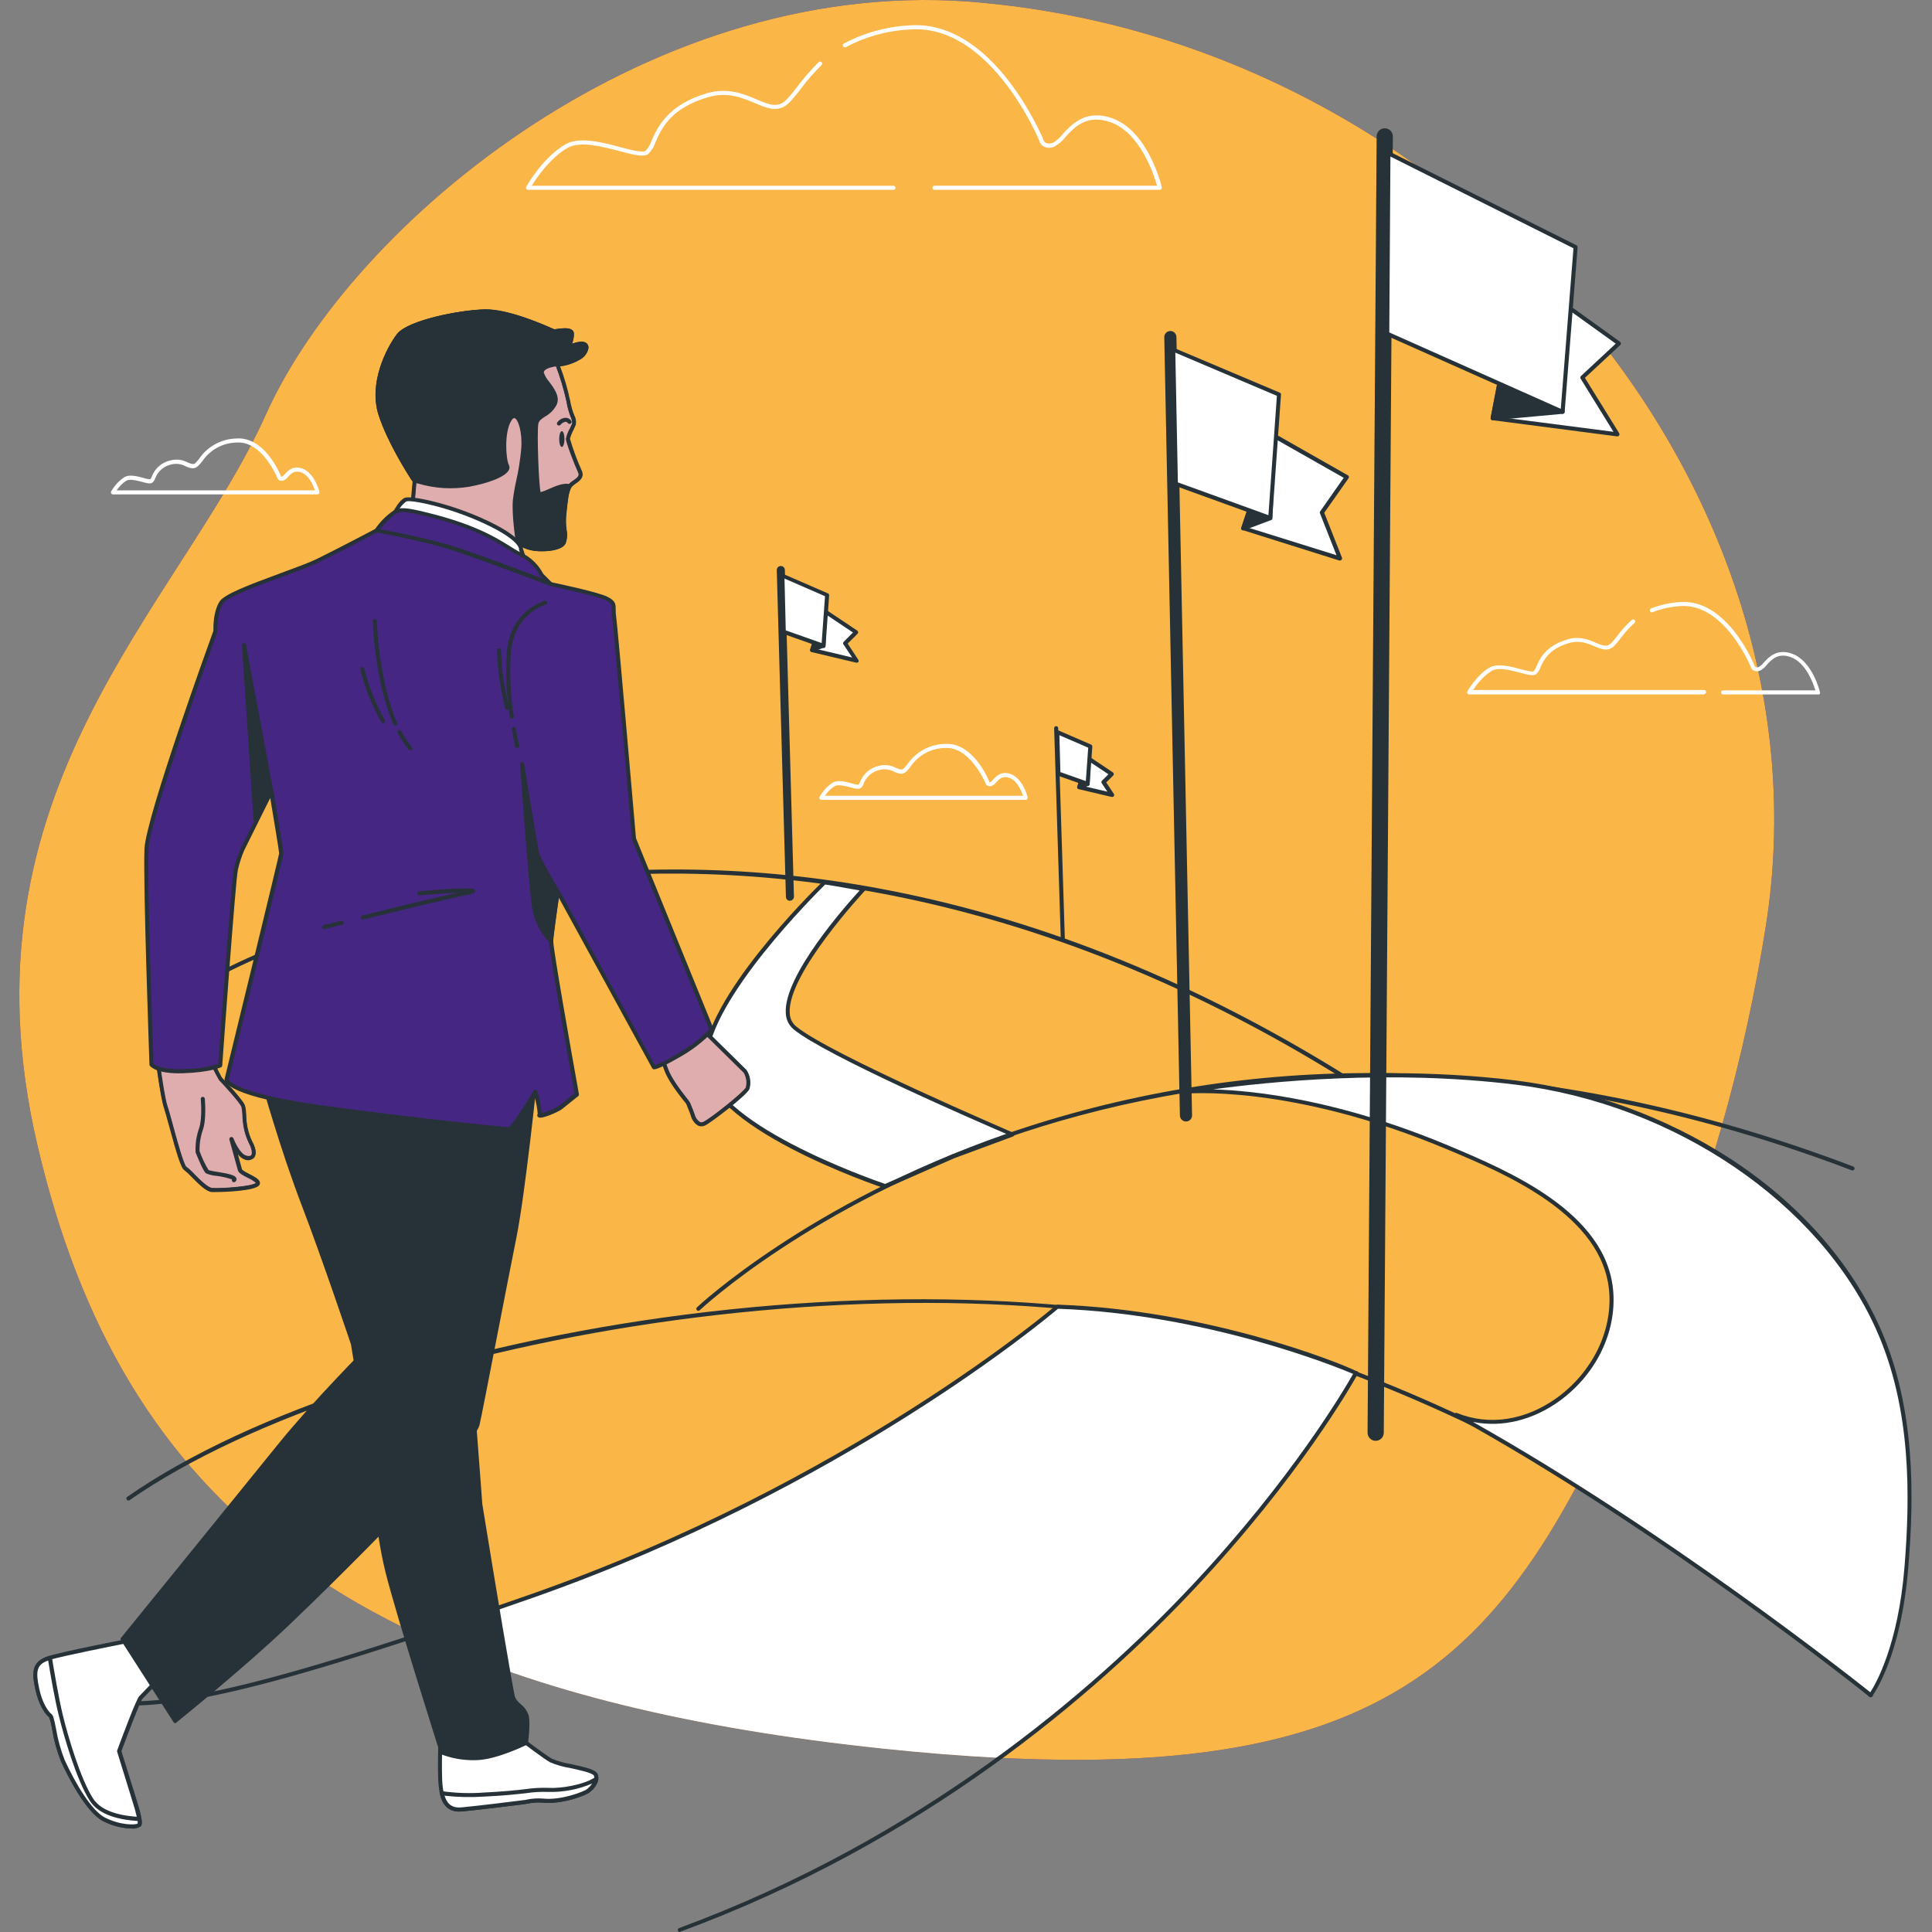 <svg width="600" height="600" viewBox="0 0 600 600" fill="none" xmlns="http://www.w3.org/2000/svg">
<rect x="0" y="0" width="600" height="600" fill="#808080" stroke="none"/>
<g clip-path="url(#clip0_3406_27369)">
<path d="M548.468 287.118C569.406 153.214 457.659 18.252 311.02 1.479C309.196 1.278 307.359 1.076 305.534 0.9C203.048 -9.279 109.37 68.998 82.582 128.715C55.793 188.432 -14.305 245.243 11.678 355.895C37.661 466.548 108.25 525.535 273.75 542.987C439.25 560.44 469.776 513.104 513.702 409.712C530.189 370.397 541.862 329.235 548.468 287.118Z" fill="#462683"/>
<path d="M548.468 287.118C569.406 153.214 457.659 18.252 311.02 1.479C309.196 1.278 307.359 1.076 305.534 0.9C203.048 -9.279 109.37 68.998 82.582 128.715C55.793 188.432 -14.305 245.243 11.678 355.895C37.661 466.548 108.25 525.535 273.75 542.987C439.25 560.44 469.776 513.104 513.702 409.712C530.189 370.397 541.862 329.235 548.468 287.118Z" fill="#FAB748"/>
<path d="M418.122 335.487C418.002 335.483 417.885 335.449 417.782 335.387C313.346 270.07 221.228 266.182 162.354 274.499C98.497 283.458 58.811 308.183 58.421 308.472C58.351 308.518 58.273 308.549 58.191 308.563C58.109 308.578 58.025 308.576 57.944 308.557C57.862 308.538 57.786 308.503 57.719 308.454C57.652 308.405 57.595 308.343 57.553 308.271C57.463 308.131 57.432 307.96 57.468 307.798C57.503 307.635 57.601 307.493 57.741 307.403C58.144 307.164 98.006 282.237 162.178 273.291C200.264 268.018 238.965 269.145 276.68 276.625C324.582 286 372.308 305.427 418.562 334.355C418.634 334.397 418.696 334.454 418.746 334.521C418.795 334.588 418.83 334.665 418.849 334.746C418.867 334.827 418.87 334.911 418.855 334.993C418.84 335.075 418.809 335.153 418.764 335.223C418.694 335.325 418.597 335.405 418.483 335.452C418.368 335.499 418.243 335.511 418.122 335.487Z" fill="#263238"/>
<path d="M246.857 319.206C236.048 310.322 268.247 276.097 268.247 276.097C254.154 273.581 256.067 274.084 256.067 274.084C256.067 274.084 219.426 309.416 219.049 329.549C218.671 349.681 274.903 368.429 274.903 368.429L296.004 359.168L314.438 352.336C314.438 352.336 257.678 328.089 246.857 319.206Z" fill="white"/>
<path d="M274.903 369.031H274.702C272.387 368.264 218.08 349.855 218.42 329.547C218.784 310.094 251.801 277.367 255.35 273.919C255.413 273.655 255.476 273.491 256.193 273.516C257.451 273.516 260.471 274.12 268.31 275.517C268.42 275.541 268.521 275.593 268.605 275.669C268.688 275.744 268.75 275.84 268.784 275.947C268.819 276.055 268.824 276.169 268.801 276.279C268.777 276.389 268.725 276.49 268.65 276.574C268.411 276.825 244.478 302.431 245.258 314.599C245.273 315.392 245.456 316.172 245.797 316.889C246.138 317.605 246.628 318.24 247.234 318.751C257.854 327.483 314.086 351.466 314.652 351.768C314.769 351.816 314.869 351.898 314.938 352.004C315.008 352.109 315.044 352.233 315.042 352.359C315.035 352.485 314.992 352.606 314.918 352.709C314.845 352.811 314.744 352.891 314.627 352.938L296.231 359.745L275.205 368.981C275.111 369.025 275.007 369.043 274.903 369.031ZM256.306 274.661C253.588 277.329 220.043 310.597 219.678 329.497C219.313 348.396 270.977 366.351 274.878 367.685L295.753 358.525L312.739 352.234C303.617 348.32 256.382 327.811 246.466 319.67C245.727 319.052 245.127 318.283 244.709 317.415C244.29 316.547 244.061 315.6 244.038 314.636C243.283 303.073 262.723 281.166 266.976 276.523C259.439 275.177 257.061 274.8 256.331 274.699L256.306 274.661Z" fill="#263238"/>
<path d="M216.885 407.096C216.801 407.097 216.717 407.081 216.639 407.048C216.561 407.016 216.491 406.968 216.432 406.907C216.373 406.849 216.326 406.779 216.294 406.702C216.263 406.626 216.246 406.543 216.246 406.46C216.246 406.377 216.263 406.295 216.294 406.218C216.326 406.142 216.373 406.072 216.432 406.014C216.772 405.699 251.047 373.563 312.174 352.248C348.503 339.661 386.681 333.239 425.129 333.248H426.047C474.579 333.248 524.872 343.012 575.542 362.276C575.699 362.335 575.826 362.453 575.896 362.605C575.965 362.757 575.972 362.931 575.913 363.088C575.855 363.245 575.737 363.372 575.584 363.442C575.432 363.511 575.258 363.517 575.102 363.459C459.983 319.697 368.846 333.852 312.652 353.393C251.752 374.607 217.64 406.58 217.3 406.907C217.192 407.022 217.043 407.09 216.885 407.096Z" fill="#263238"/>
<path d="M580.967 527.097C580.797 527.097 580.634 527.029 580.514 526.908C579.872 526.242 514.631 459.667 407.653 422.321C295.314 383.126 114.778 414.105 40.238 465.895C40.1 465.99 39.929 466.026 39.764 465.996C39.599 465.965 39.453 465.87 39.357 465.731C39.262 465.593 39.226 465.422 39.257 465.257C39.287 465.092 39.383 464.946 39.521 464.851C77.496 438.427 142.208 417.338 212.634 408.291C286.33 398.817 357.586 403.51 408.106 421.138C515.386 458.572 580.803 525.361 581.457 526.028C581.516 526.086 581.563 526.156 581.595 526.232C581.627 526.309 581.643 526.391 581.643 526.474C581.643 526.557 581.627 526.64 581.595 526.716C581.563 526.793 581.516 526.863 581.457 526.921C581.392 526.982 581.315 527.03 581.23 527.06C581.146 527.09 581.056 527.103 580.967 527.097Z" fill="#263238"/>
<path d="M165.192 495.638C152.031 500.269 140.354 504.257 129.961 507.705C167.231 525.132 214.391 536.733 273.781 542.999C286.892 544.383 299.148 545.352 310.636 545.931C386.434 490.567 421.124 426.396 421.124 426.396C423.704 427.239 378.909 407.522 328.377 405.785C328.34 405.798 265.137 460.52 165.192 495.638Z" fill="white"/>
<path d="M211.122 600C210.994 600.003 210.868 599.966 210.762 599.893C210.656 599.821 210.575 599.718 210.531 599.598C210.5 599.52 210.486 599.437 210.488 599.354C210.49 599.271 210.508 599.188 210.542 599.112C210.576 599.036 210.625 598.968 210.686 598.911C210.746 598.853 210.818 598.809 210.896 598.78C285.901 571.098 338.912 525.662 370.167 492.381C401.423 459.099 417.805 430.964 420.221 426.674C414.811 424.371 374.521 408.077 328.569 406.441C324.643 409.763 261.654 462.421 165.409 496.231C67.516 530.619 51.045 530.204 30.208 529.575C27.453 529.499 24.609 529.424 21.488 529.424C21.322 529.424 21.162 529.358 21.044 529.24C20.926 529.122 20.859 528.962 20.859 528.795C20.859 528.628 20.926 528.468 21.044 528.35C21.162 528.232 21.322 528.166 21.488 528.166C24.622 528.166 27.478 528.241 30.296 528.317C51.02 528.895 67.378 529.348 165.057 495.035C263.743 460.37 327.374 405.875 327.99 405.334C328.112 405.227 328.269 405.169 328.431 405.17C374.534 406.768 415.427 422.924 421.152 425.78H421.341C421.656 425.944 421.832 426.057 421.844 426.107C421.893 426.218 421.908 426.339 421.887 426.458C421.867 426.576 421.813 426.686 421.731 426.774C421.688 426.826 421.631 426.865 421.568 426.888C419.869 429.933 403.449 458.772 371.161 493.148C339.805 526.543 286.643 572.167 211.361 599.874L211.122 600Z" fill="#263238"/>
<path d="M452.22 439.359C475.775 448.884 502.262 425.782 500.374 401.17C498.55 377.263 468.603 364.316 449.805 356.414C399.939 335.464 367.426 339.075 367.426 339.075C367.426 339.075 417.996 329.688 470.755 336.181C516.417 341.805 563.942 369.437 583.269 412.596C593.662 435.798 594.078 461.567 592.077 486.494C589.837 514.691 580.954 526.431 580.954 526.431C580.954 526.431 517.336 475.245 452.22 439.359Z" fill="white"/>
<path d="M580.965 527.095C580.823 527.093 580.686 527.044 580.575 526.956C579.933 526.44 516.239 475.367 451.917 439.947C451.778 439.868 451.675 439.74 451.627 439.588C451.58 439.437 451.591 439.272 451.66 439.129C451.729 438.985 451.849 438.873 451.997 438.815C452.145 438.756 452.31 438.756 452.458 438.815C462.524 442.891 473.848 441.13 483.663 433.995C494.522 426.043 500.687 413.498 499.756 401.28C497.919 377.361 467.721 364.602 449.564 357.002C400.491 336.354 367.776 339.663 367.487 339.701C367.324 339.715 367.162 339.668 367.034 339.567C366.905 339.467 366.82 339.321 366.795 339.16C366.773 338.998 366.814 338.835 366.911 338.703C367.007 338.572 367.15 338.483 367.311 338.455C367.814 338.354 418.585 329.119 470.828 335.561C494.487 338.572 517.174 346.835 537.227 359.745C558.53 373.586 574.648 391.755 583.846 412.29C594.969 437.141 594.428 464.999 592.654 486.528C590.414 514.587 581.77 526.315 581.405 526.793C581.355 526.861 581.291 526.919 581.217 526.962C581.144 527.006 581.062 527.034 580.977 527.044L580.965 527.095ZM457.529 441.646C517.095 475.204 574.699 520.677 580.839 525.547C582.525 522.955 589.534 510.876 591.471 486.478C593.182 465.087 593.724 437.468 582.663 412.882C565.048 373.485 519.989 342.922 470.677 336.844C431.772 332.05 393.659 335.989 376.71 338.317C389.846 338.707 416.056 341.576 450.067 355.869C468.413 363.583 499.139 376.505 501.014 401.167C501.983 413.851 495.629 426.823 484.418 435.015C476.038 441.092 466.462 443.382 457.529 441.608V441.646Z" fill="#263238"/>
<path d="M368.319 348.284C367.825 348.284 367.35 348.09 366.997 347.744C366.645 347.398 366.441 346.928 366.431 346.434L361.575 104.72C361.565 104.22 361.754 103.736 362.101 103.375C362.448 103.014 362.924 102.805 363.424 102.795C363.925 102.785 364.409 102.975 364.77 103.321C365.131 103.668 365.339 104.144 365.349 104.645L370.206 346.358C370.213 346.607 370.17 346.854 370.081 347.085C369.991 347.317 369.856 347.529 369.684 347.708C369.512 347.887 369.306 348.03 369.078 348.129C368.85 348.228 368.605 348.28 368.357 348.284H368.319Z" fill="#263238"/>
<path d="M395.605 135.371L418.191 148.205L410.49 159.203L416.115 173.446L386.055 164.022L395.605 135.371Z" fill="white"/>
<path d="M416.127 174.077C416.065 174.089 416.001 174.089 415.938 174.077L385.929 164.627C385.849 164.602 385.776 164.562 385.713 164.508C385.651 164.453 385.6 164.387 385.564 164.312C385.527 164.236 385.508 164.152 385.508 164.067C385.508 163.982 385.527 163.898 385.564 163.822L395.114 135.171C395.144 135.084 395.192 135.004 395.255 134.937C395.318 134.87 395.394 134.816 395.479 134.781C395.564 134.744 395.656 134.725 395.749 134.725C395.842 134.725 395.935 134.744 396.02 134.781L418.606 147.615C418.682 147.66 418.748 147.72 418.8 147.791C418.852 147.863 418.889 147.944 418.908 148.03C418.926 148.115 418.927 148.202 418.91 148.286C418.892 148.371 418.857 148.451 418.807 148.521L411.258 159.242L416.756 173.183C416.799 173.293 416.809 173.413 416.787 173.528C416.765 173.644 416.71 173.751 416.63 173.837C416.571 173.914 416.495 173.976 416.407 174.017C416.32 174.059 416.224 174.079 416.127 174.077ZM386.872 163.62L415.058 172.428L409.924 159.405C409.887 159.309 409.873 159.205 409.884 159.102C409.895 158.999 409.93 158.9 409.987 158.814L417.297 148.383L395.995 136.291L386.872 163.62Z" fill="#263238"/>
<path d="M394.473 160.864L386.055 164.022L395.605 135.371L394.473 160.864Z" fill="#263238"/>
<path d="M386.056 164.716C385.955 164.718 385.856 164.696 385.766 164.651C385.676 164.606 385.598 164.539 385.54 164.457C385.482 164.376 385.444 164.281 385.431 164.181C385.418 164.081 385.429 163.98 385.464 163.886L395.014 135.235C395.029 135.152 395.06 135.073 395.106 135.003C395.151 134.932 395.21 134.871 395.279 134.823C395.348 134.775 395.425 134.742 395.507 134.724C395.589 134.706 395.674 134.704 395.757 134.719C395.839 134.734 395.918 134.765 395.989 134.81C396.06 134.856 396.121 134.915 396.168 134.983C396.216 135.052 396.25 135.13 396.268 135.212C396.286 135.294 396.288 135.379 396.273 135.461L395.14 160.967C395.135 161.088 395.094 161.206 395.023 161.304C394.951 161.403 394.852 161.478 394.738 161.52L386.32 164.678C386.235 164.707 386.145 164.72 386.056 164.716ZM394.738 139.84L387.037 162.98L393.832 160.463L394.738 139.84Z" fill="#263238"/>
<path d="M364.355 108.545L397.196 122.524L394.478 160.864L365.173 150.257L364.355 108.545Z" fill="white"/>
<path d="M394.475 161.495H394.261L364.943 150.875C364.825 150.829 364.724 150.75 364.65 150.647C364.576 150.544 364.534 150.422 364.528 150.296L363.723 108.584C363.722 108.48 363.746 108.378 363.794 108.285C363.843 108.193 363.913 108.114 364 108.056C364.092 108.006 364.196 107.98 364.301 107.98C364.407 107.98 364.511 108.006 364.603 108.056L397.444 121.935C397.568 121.984 397.671 122.072 397.74 122.185C397.808 122.299 397.837 122.432 397.822 122.564L395.104 160.941C395.1 161.037 395.073 161.131 395.025 161.214C394.977 161.298 394.909 161.368 394.827 161.419C394.72 161.48 394.597 161.506 394.475 161.495ZM365.799 149.805L393.921 159.997L396.551 122.929L365.006 109.516L365.799 149.805Z" fill="#263238"/>
<path d="M245.333 279.757C244.999 279.757 244.679 279.625 244.443 279.389C244.207 279.153 244.075 278.833 244.075 278.499L241.231 177.07C241.221 176.736 241.344 176.412 241.573 176.169C241.802 175.926 242.118 175.784 242.452 175.774C242.785 175.764 243.109 175.887 243.352 176.116C243.595 176.345 243.738 176.661 243.748 176.995L246.566 278.461C246.566 278.795 246.434 279.115 246.198 279.351C245.962 279.587 245.642 279.72 245.308 279.72L245.333 279.757Z" fill="#263238"/>
<path d="M256.132 189.816L265.909 196.347L262.461 199.769L266.047 205.167L252.219 201.871L256.132 189.816Z" fill="white"/>
<path d="M266.053 205.798H265.902L252.062 202.514C251.977 202.493 251.898 202.456 251.828 202.404C251.759 202.352 251.701 202.286 251.659 202.21C251.616 202.134 251.59 202.051 251.581 201.964C251.573 201.878 251.582 201.791 251.609 201.708L255.522 189.641C255.551 189.55 255.602 189.467 255.67 189.399C255.737 189.331 255.821 189.281 255.912 189.251C256.003 189.221 256.1 189.21 256.196 189.221C256.291 189.232 256.384 189.264 256.465 189.314L266.23 195.845C266.306 195.897 266.369 195.966 266.417 196.046C266.464 196.125 266.493 196.214 266.503 196.306C266.512 196.398 266.502 196.491 266.472 196.579C266.442 196.666 266.394 196.746 266.33 196.814L263.26 199.871L266.557 204.904C266.627 205.008 266.665 205.131 266.665 205.257C266.665 205.382 266.627 205.505 266.557 205.609C266.492 205.676 266.413 205.727 266.326 205.76C266.239 205.792 266.146 205.805 266.053 205.798ZM253.03 201.419L264.644 204.187L261.939 200.123C261.855 200.001 261.816 199.854 261.83 199.706C261.844 199.559 261.909 199.422 262.014 199.318L264.908 196.436L256.478 190.799L253.03 201.419Z" fill="#263238"/>
<path d="M255.742 200.524L252.219 201.871L256.132 189.816L255.742 200.524Z" fill="#263238"/>
<path d="M252.211 202.462C252.053 202.466 251.899 202.407 251.784 202.298C251.698 202.215 251.638 202.11 251.609 201.994C251.58 201.879 251.584 201.757 251.62 201.644L255.533 189.577C255.582 189.435 255.68 189.316 255.809 189.239C255.938 189.163 256.09 189.136 256.238 189.162C256.388 189.187 256.524 189.266 256.619 189.384C256.714 189.503 256.762 189.652 256.754 189.804L256.364 200.512C256.361 200.635 256.322 200.756 256.25 200.857C256.178 200.958 256.077 201.035 255.961 201.078L252.438 202.424C252.365 202.449 252.289 202.462 252.211 202.462ZM255.332 194.258L253.218 200.776L255.131 200.046L255.332 194.258Z" fill="#263238"/>
<path d="M242.93 178.656L256.871 184.709L255.739 200.525L243.395 196.159L242.93 178.656Z" fill="white"/>
<path d="M255.74 201.205C255.673 201.217 255.605 201.217 255.538 201.205L243.195 196.839C243.075 196.8 242.971 196.724 242.896 196.623C242.822 196.521 242.781 196.399 242.78 196.273L242.301 178.758C242.297 178.653 242.32 178.549 242.368 178.456C242.417 178.363 242.489 178.285 242.578 178.229C242.67 178.178 242.774 178.15 242.88 178.15C242.986 178.15 243.09 178.178 243.182 178.229L257.124 184.282C257.245 184.33 257.347 184.416 257.415 184.527C257.483 184.638 257.513 184.768 257.501 184.898L256.369 200.715C256.363 200.812 256.335 200.907 256.287 200.992C256.239 201.077 256.172 201.15 256.092 201.205C255.977 201.236 255.855 201.236 255.74 201.205ZM244.025 195.77L255.173 199.708L256.218 185.162L243.635 179.676L244.025 195.77Z" fill="#263238"/>
<path d="M330.076 292.566C329.913 292.563 329.756 292.497 329.639 292.383C329.522 292.268 329.454 292.113 329.447 291.95L327.371 226.167C327.368 226.002 327.429 225.843 327.542 225.723C327.655 225.603 327.811 225.532 327.975 225.526C328.059 225.519 328.143 225.529 328.222 225.556C328.301 225.583 328.374 225.627 328.435 225.684C328.497 225.74 328.546 225.809 328.579 225.886C328.613 225.963 328.63 226.046 328.629 226.13L330.706 291.912C330.709 291.994 330.696 292.077 330.668 292.155C330.639 292.232 330.595 292.303 330.539 292.364C330.483 292.425 330.416 292.474 330.341 292.509C330.266 292.543 330.184 292.563 330.102 292.566H330.076Z" fill="#263238"/>
<path d="M338.03 235.568L345.215 240.375L342.685 242.891L345.328 246.855L335.148 244.439L338.03 235.568Z" fill="white"/>
<path d="M345.327 247.495H345.189L334.997 245.079C334.83 245.033 334.686 244.925 334.594 244.777C334.56 244.698 334.543 244.612 334.543 244.526C334.543 244.439 334.56 244.354 334.594 244.274L337.476 235.391C337.507 235.297 337.56 235.212 337.63 235.142C337.7 235.072 337.785 235.02 337.878 234.988C337.97 234.957 338.068 234.948 338.164 234.961C338.26 234.974 338.352 235.009 338.432 235.063L345.617 239.87C345.697 239.92 345.763 239.988 345.812 240.069C345.86 240.15 345.888 240.242 345.894 240.336C345.9 240.427 345.888 240.519 345.858 240.606C345.828 240.692 345.78 240.772 345.717 240.839L343.553 242.991L345.906 246.539C345.977 246.643 346.014 246.766 346.014 246.891C346.014 247.017 345.977 247.139 345.906 247.243C345.841 247.334 345.753 247.405 345.651 247.449C345.55 247.493 345.438 247.509 345.327 247.495ZM335.953 243.985L343.918 245.872L342.157 243.242C342.076 243.118 342.041 242.971 342.057 242.824C342.074 242.677 342.14 242.541 342.245 242.437L344.233 240.461L338.369 236.548L335.953 243.985Z" fill="#263238"/>
<path d="M337.74 243.445L335.148 244.439L338.03 235.568L337.74 243.445Z" fill="#462683"/>
<path d="M335.15 245.066C334.987 245.065 334.83 245.002 334.71 244.89C334.625 244.81 334.564 244.707 334.535 244.593C334.506 244.48 334.51 244.36 334.546 244.249L337.428 235.365C337.456 235.198 337.55 235.05 337.688 234.952C337.826 234.854 337.997 234.815 338.164 234.843C338.331 234.871 338.48 234.965 338.577 235.103C338.675 235.241 338.714 235.412 338.686 235.579L338.397 243.468C338.391 243.592 338.35 243.71 338.279 243.811C338.207 243.911 338.108 243.989 337.994 244.035L335.402 245.029L335.15 245.066ZM337.239 240.046L336.157 243.38L337.126 243.003L337.239 240.046Z" fill="#263238"/>
<path d="M328.305 227.35L338.572 231.804L337.742 243.443L328.657 240.234L328.305 227.35Z" fill="white"/>
<path d="M337.744 244.075H337.53L328.445 240.866C328.319 240.813 328.213 240.721 328.143 240.603C328.073 240.486 328.042 240.349 328.055 240.212L327.703 227.327C327.703 227.222 327.728 227.118 327.776 227.024C327.824 226.93 327.894 226.848 327.98 226.786C328.073 226.737 328.177 226.711 328.282 226.711C328.387 226.711 328.491 226.737 328.584 226.786L338.851 231.241C338.972 231.289 339.075 231.375 339.143 231.486C339.211 231.597 339.241 231.728 339.229 231.857L338.398 243.509C338.392 243.604 338.363 243.697 338.315 243.78C338.267 243.863 338.201 243.934 338.122 243.987C338.006 244.05 337.876 244.081 337.744 244.075ZM329.314 239.784L337.216 242.578L337.958 232.197L328.999 228.322L329.314 239.784Z" fill="#263238"/>
<path d="M427.227 447.46C426.56 447.46 425.92 447.195 425.448 446.723C424.976 446.251 424.711 445.611 424.711 444.943L427.529 42.36C427.529 41.693 427.795 41.053 428.267 40.581C428.738 40.109 429.379 39.844 430.046 39.844C430.713 39.844 431.354 40.109 431.825 40.581C432.297 41.053 432.563 41.693 432.563 42.36L429.744 445.006C429.728 445.663 429.455 446.287 428.985 446.745C428.515 447.204 427.884 447.46 427.227 447.46Z" fill="#263238"/>
<path d="M472.249 84.727L502.775 106.671L491.4 117.253L502.297 134.906L463.555 129.886L472.249 84.727Z" fill="white"/>
<path d="M502.297 135.524H502.221L463.479 130.491C463.394 130.482 463.312 130.455 463.238 130.412C463.164 130.368 463.1 130.309 463.051 130.239C462.951 130.097 462.91 129.92 462.938 129.748L471.62 84.589C471.642 84.485 471.689 84.388 471.757 84.307C471.825 84.226 471.912 84.163 472.01 84.123C472.109 84.085 472.216 84.072 472.322 84.085C472.427 84.098 472.528 84.137 472.614 84.199L503.14 106.156C503.216 106.208 503.279 106.278 503.325 106.358C503.371 106.439 503.398 106.529 503.404 106.621C503.41 106.715 503.395 106.809 503.36 106.896C503.326 106.983 503.272 107.061 503.203 107.125L492.206 117.354L502.838 134.517C502.903 134.618 502.938 134.736 502.938 134.857C502.938 134.977 502.903 135.095 502.838 135.197C502.785 135.294 502.707 135.376 502.611 135.433C502.516 135.491 502.408 135.522 502.297 135.524ZM464.31 129.346L501.076 134.102L490.872 117.581C490.794 117.457 490.762 117.311 490.78 117.166C490.798 117.022 490.866 116.888 490.972 116.788L501.781 106.722L472.677 85.809L464.31 129.346Z" fill="#263238"/>
<path d="M485.285 127.885L463.555 129.886L472.249 84.727L485.285 127.885Z" fill="#263238"/>
<path d="M463.554 130.514C463.465 130.513 463.378 130.493 463.298 130.456C463.218 130.42 463.146 130.366 463.088 130.3C463.023 130.228 462.975 130.141 462.949 130.047C462.923 129.953 462.919 129.855 462.937 129.759L471.619 84.6C471.649 84.463 471.723 84.339 471.83 84.248C471.937 84.157 472.071 84.104 472.211 84.096C472.349 84.09 472.486 84.13 472.6 84.209C472.714 84.289 472.798 84.404 472.84 84.537L485.888 127.695C485.914 127.786 485.92 127.882 485.905 127.976C485.889 128.069 485.854 128.158 485.8 128.236C485.746 128.313 485.677 128.377 485.596 128.424C485.516 128.472 485.427 128.502 485.334 128.513L463.617 130.514H463.554ZM472.362 87.343L464.321 129.18L484.454 127.33L472.362 87.343Z" fill="#263238"/>
<path d="M431.19 47.596L489.309 76.712L485.283 127.886L430.812 103.652L431.19 47.596Z" fill="white"/>
<path d="M485.333 128.516C485.246 128.534 485.156 128.534 485.069 128.516L430.561 104.219C430.449 104.169 430.355 104.087 430.288 103.985C430.221 103.882 430.185 103.763 430.184 103.64L430.561 47.597C430.56 47.488 430.588 47.382 430.641 47.287C430.694 47.192 430.77 47.112 430.863 47.056C430.956 47.006 431.06 46.98 431.165 46.98C431.27 46.98 431.374 47.006 431.467 47.056L489.599 76.172C489.712 76.228 489.805 76.317 489.866 76.427C489.926 76.537 489.952 76.664 489.939 76.789L485.912 127.963C485.9 128.063 485.865 128.159 485.81 128.243C485.756 128.328 485.683 128.4 485.598 128.453C485.515 128.492 485.425 128.513 485.333 128.516ZM431.454 103.238L484.717 126.969L488.655 77.103L431.807 48.616L431.454 103.238Z" fill="#263238"/>
<path d="M277.445 58.944H163.962C163.851 58.946 163.743 58.917 163.647 58.862C163.552 58.807 163.473 58.726 163.421 58.629C163.368 58.535 163.34 58.429 163.34 58.321C163.34 58.213 163.368 58.107 163.421 58.013C163.634 57.635 168.567 48.852 175.613 44.826C179.954 42.309 187.026 44.209 192.688 45.707C196.035 46.588 199.495 47.493 200.477 46.839C201.326 45.949 201.963 44.878 202.339 43.706C204.201 39.529 207.372 32.533 219.539 28.959C226.019 27.072 230.977 29.173 234.953 30.859C238.929 32.545 241.534 33.64 244.201 30.985C245.432 29.672 246.588 28.29 247.662 26.845C249.665 24.162 251.874 21.638 254.268 19.296C254.328 19.239 254.399 19.194 254.476 19.165C254.554 19.135 254.637 19.121 254.719 19.123C254.802 19.126 254.884 19.144 254.96 19.178C255.036 19.212 255.104 19.261 255.161 19.321C255.218 19.381 255.263 19.452 255.292 19.53C255.322 19.607 255.336 19.69 255.333 19.773C255.331 19.856 255.312 19.937 255.278 20.013C255.245 20.089 255.196 20.157 255.136 20.214C252.785 22.515 250.618 24.997 248.656 27.638C247.549 29.125 246.356 30.545 245.082 31.891C241.836 35.137 238.413 33.703 234.462 32.029C230.511 30.356 225.944 28.418 219.892 30.18C208.227 33.59 205.384 39.994 203.534 44.235C203.091 45.637 202.288 46.9 201.206 47.896C199.759 48.865 196.677 48.06 192.398 46.927C186.95 45.493 180.156 43.694 176.267 45.933C170.844 49.029 166.579 55.32 165.107 57.698H277.483C277.649 57.698 277.81 57.764 277.927 57.882C278.045 58 278.112 58.16 278.112 58.327C278.11 58.412 278.092 58.496 278.057 58.573C278.022 58.651 277.972 58.72 277.91 58.778C277.848 58.835 277.774 58.88 277.694 58.908C277.614 58.937 277.53 58.949 277.445 58.944Z" fill="white"/>
<path d="M360.149 58.944H290.201C290.034 58.944 289.874 58.878 289.756 58.76C289.639 58.642 289.572 58.482 289.572 58.315C289.572 58.148 289.639 57.988 289.756 57.87C289.874 57.752 290.034 57.686 290.201 57.686H359.331C358.387 54.364 354.184 41.328 344.986 37.994C337.525 35.276 333.662 39.541 330.781 42.662C329.891 43.838 328.758 44.809 327.459 45.506C326.94 45.761 326.37 45.894 325.791 45.894C325.213 45.894 324.643 45.761 324.124 45.506C323.758 45.287 323.44 44.996 323.191 44.65C322.942 44.303 322.767 43.909 322.677 43.492C322.564 43.253 307.578 7.216 282.513 9.154C275.582 9.504 268.812 11.373 262.683 14.628C262.538 14.709 262.366 14.73 262.206 14.685C262.045 14.64 261.909 14.534 261.827 14.389C261.785 14.317 261.758 14.238 261.747 14.156C261.737 14.073 261.743 13.99 261.765 13.91C261.787 13.83 261.825 13.755 261.877 13.691C261.929 13.626 261.993 13.572 262.066 13.533C268.354 10.188 275.3 8.263 282.413 7.896C308.484 5.908 323.734 42.775 323.936 43.127C323.989 43.384 324.094 43.628 324.243 43.844C324.392 44.06 324.583 44.244 324.804 44.386C325.166 44.532 325.555 44.6 325.946 44.585C326.336 44.57 326.719 44.472 327.069 44.298C328.168 43.647 329.133 42.793 329.912 41.781C332.819 38.598 337.21 33.779 345.477 36.748C356.613 40.8 360.639 57.409 360.803 58.139C360.825 58.23 360.827 58.324 360.807 58.416C360.788 58.508 360.747 58.593 360.69 58.667C360.629 58.754 360.548 58.825 360.454 58.874C360.359 58.922 360.255 58.946 360.149 58.944Z" fill="white"/>
<path d="M529.151 215.663H456.247C456.137 215.662 456.029 215.633 455.934 215.577C455.839 215.522 455.761 215.443 455.706 215.348C455.653 215.254 455.625 215.148 455.625 215.04C455.625 214.932 455.653 214.826 455.706 214.731C455.832 214.518 458.587 209.598 462.551 207.333C465.067 205.911 469.006 206.955 472.202 207.798C473.812 208.226 475.825 208.755 476.266 208.465C476.68 207.996 476.997 207.448 477.197 206.855C478.241 204.502 480.003 200.563 486.873 198.55C490.547 197.481 493.341 198.663 495.58 199.607C497.82 200.551 499.103 201.016 500.374 199.733C501.048 199.021 501.678 198.268 502.262 197.481C503.579 195.685 505.08 194.032 506.741 192.548C506.861 192.432 507.021 192.367 507.188 192.367C507.355 192.367 507.515 192.432 507.634 192.548C507.693 192.606 507.74 192.674 507.771 192.75C507.803 192.825 507.819 192.907 507.819 192.989C507.819 193.071 507.803 193.152 507.771 193.227C507.74 193.303 507.693 193.372 507.634 193.429C506.037 194.863 504.591 196.457 503.319 198.185C502.703 199.016 502.039 199.81 501.331 200.563C499.393 202.501 497.329 201.62 495.152 200.702C492.976 199.783 490.535 198.751 487.288 199.695C480.997 201.532 479.424 205.005 478.405 207.245C478.153 208.077 477.674 208.822 477.021 209.396C476.115 210 474.366 209.535 471.988 208.893C469.031 208.113 465.344 207.144 463.293 208.314C460.947 209.856 458.971 211.897 457.505 214.291H529.226C529.393 214.291 529.553 214.357 529.671 214.475C529.789 214.593 529.855 214.753 529.855 214.92C529.855 215.087 529.789 215.247 529.671 215.365C529.553 215.483 529.393 215.549 529.226 215.549L529.151 215.663Z" fill="white"/>
<path d="M564.608 215.662H535.101C534.934 215.662 534.774 215.595 534.656 215.477C534.538 215.359 534.472 215.199 534.472 215.033C534.472 214.866 534.538 214.706 534.656 214.588C534.774 214.47 534.934 214.403 535.101 214.403H563.79C563.11 212.176 560.82 205.772 556.152 204.073C552.189 202.639 550.2 204.815 548.602 206.59C548.082 207.277 547.416 207.84 546.652 208.238C546.329 208.395 545.974 208.476 545.614 208.476C545.254 208.476 544.9 208.395 544.576 208.238C544.344 208.102 544.141 207.921 543.981 207.704C543.821 207.488 543.707 207.242 543.645 206.98C543.645 206.892 535.466 187.149 521.751 188.231C518.828 188.421 515.95 189.057 513.22 190.119C513.144 190.152 513.062 190.169 512.98 190.169C512.897 190.17 512.815 190.154 512.739 190.122C512.663 190.091 512.594 190.044 512.536 189.985C512.478 189.926 512.432 189.856 512.402 189.779C512.369 189.703 512.352 189.622 512.352 189.539C512.351 189.456 512.367 189.375 512.399 189.298C512.43 189.222 512.477 189.153 512.536 189.095C512.595 189.037 512.665 188.992 512.742 188.961C515.596 187.847 518.605 187.176 521.663 186.973C536.208 185.853 544.501 205.772 544.84 206.627C544.886 206.856 545.016 207.058 545.205 207.194C545.538 207.3 545.899 207.273 546.212 207.118C546.772 206.793 547.267 206.366 547.671 205.86C549.332 204.048 551.836 201.305 556.58 203.029C562.871 205.319 565.136 214.63 565.224 215.033C565.247 215.124 565.248 215.218 565.229 215.31C565.209 215.401 565.169 215.487 565.111 215.561C565.038 215.612 564.956 215.647 564.87 215.664C564.783 215.681 564.694 215.681 564.608 215.662Z" fill="white"/>
<path d="M318.555 248.401H255.075C254.964 248.4 254.855 248.371 254.758 248.316C254.661 248.261 254.58 248.182 254.522 248.086C254.467 247.991 254.438 247.882 254.438 247.772C254.438 247.661 254.467 247.553 254.522 247.457C255.522 245.679 256.927 244.161 258.624 243.028C260.184 242.135 262.562 242.764 264.475 243.267C265.185 243.512 265.926 243.652 266.677 243.682C266.852 243.428 266.996 243.154 267.104 242.865C267.579 241.604 268.362 240.483 269.382 239.604C270.402 238.725 271.626 238.115 272.943 237.832C274.717 237.367 276.6 237.592 278.215 238.461C279.599 239.039 280.14 239.19 280.732 238.587C281.119 238.191 281.481 237.771 281.814 237.328C283.103 235.437 284.825 233.88 286.836 232.786C288.846 231.692 291.089 231.092 293.377 231.037C302.185 230.37 307.029 242.21 307.218 242.714V242.827C307.319 242.94 307.432 242.953 307.658 242.827C307.943 242.63 308.198 242.393 308.413 242.122C309.37 241.078 310.93 239.316 313.912 240.386C317.687 241.783 319.084 247.369 319.146 247.608C319.167 247.702 319.167 247.799 319.145 247.893C319.123 247.987 319.081 248.074 319.021 248.149C318.967 248.223 318.897 248.284 318.816 248.328C318.736 248.371 318.647 248.396 318.555 248.401ZM256.183 247.143H317.712C317.234 245.658 315.925 242.475 313.509 241.581C311.358 240.801 310.301 241.959 309.37 242.978C309.032 243.414 308.602 243.77 308.111 244.022C307.887 244.129 307.642 244.184 307.394 244.184C307.146 244.184 306.901 244.129 306.677 244.022C306.355 243.826 306.117 243.516 306.01 243.154C305.721 242.449 300.977 231.729 293.427 232.295C291.312 232.334 289.238 232.883 287.381 233.895C285.523 234.907 283.937 236.353 282.757 238.108C282.394 238.607 281.999 239.082 281.575 239.53C280.316 240.788 278.97 240.222 277.661 239.669C276.31 238.928 274.729 238.721 273.232 239.09C272.098 239.327 271.042 239.847 270.162 240.602C269.282 241.356 268.607 242.321 268.199 243.406C268.037 243.937 267.722 244.41 267.293 244.765C266.664 245.192 265.645 244.916 264.11 244.513C262.575 244.11 260.335 243.519 259.203 244.148C257.996 244.923 256.967 245.943 256.183 247.143Z" fill="white"/>
<path d="M98.609 153.542H35.078C34.969 153.539 34.862 153.508 34.768 153.453C34.673 153.398 34.594 153.321 34.537 153.227C34.482 153.131 34.453 153.023 34.453 152.912C34.453 152.802 34.482 152.694 34.537 152.598C35.541 150.818 36.951 149.301 38.652 148.169C40.212 147.275 42.59 147.905 44.503 148.408C45.213 148.652 45.955 148.792 46.705 148.823C46.88 148.569 47.024 148.294 47.133 148.005C47.607 146.745 48.391 145.624 49.41 144.745C50.431 143.866 51.655 143.256 52.971 142.972C54.745 142.507 56.629 142.732 58.243 143.601C59.627 144.18 60.168 144.331 60.76 143.727C61.147 143.331 61.508 142.911 61.842 142.469C63.132 140.578 64.853 139.021 66.864 137.927C68.874 136.833 71.117 136.233 73.405 136.178C82.213 135.511 87.058 147.351 87.246 147.854C87.252 147.892 87.252 147.93 87.246 147.968C87.347 148.081 87.473 148.093 87.687 147.968C87.977 147.778 88.232 147.539 88.442 147.263C89.398 146.219 90.958 144.457 93.953 145.539C97.728 146.923 99.124 152.51 99.187 152.749C99.208 152.843 99.208 152.94 99.186 153.034C99.164 153.127 99.122 153.215 99.061 153.29C99.009 153.362 98.941 153.422 98.863 153.466C98.784 153.509 98.698 153.535 98.609 153.542ZM36.236 152.283H97.791C97.312 150.799 96.004 147.615 93.575 146.722C91.424 145.942 90.367 147.099 89.436 148.118C89.103 148.559 88.672 148.917 88.177 149.163C87.951 149.269 87.704 149.323 87.454 149.323C87.204 149.323 86.957 149.269 86.73 149.163C86.407 148.971 86.172 148.659 86.076 148.295C85.774 147.59 81.144 136.87 73.493 137.436C71.378 137.473 69.303 138.021 67.445 139.033C65.587 140.045 64.001 141.492 62.823 143.249C62.435 143.75 62.015 144.225 61.565 144.671C60.307 145.929 58.973 145.363 57.664 144.809C56.312 144.069 54.732 143.863 53.235 144.23C52.101 144.468 51.045 144.988 50.165 145.742C49.285 146.497 48.61 147.461 48.202 148.546C48.04 149.078 47.725 149.551 47.296 149.905C46.667 150.333 45.648 150.056 44.1 149.654C42.553 149.251 40.325 148.647 39.206 149.289C38.018 150.069 37.006 151.089 36.236 152.283Z" fill="white"/>
<path d="M173.012 113.123C174.444 116.861 175.597 120.701 176.459 124.611C177.026 128.486 178.649 130.587 178.208 131.732C177.768 132.877 176.346 135.507 176.346 136.325C177.324 139.769 178.561 143.134 180.046 146.391C181.191 148.832 177.894 149.549 176.887 150.984C175.881 152.418 175.629 155.728 175.163 159.892C174.698 164.057 176.019 166.36 175.025 168.512C174.031 170.663 167.551 170.953 164.82 170.235C163.334 169.902 161.952 169.211 160.794 168.222L159.938 171.821C155.71 168.543 151.136 165.738 146.299 163.453C140.343 161.079 134.25 159.062 128.054 157.414L128.771 149.373C128.771 149.373 121.159 138.049 118.139 128.549C115.119 119.049 120.58 108.291 123.738 104.126C126.896 99.961 142.612 96.803 150.602 96.664C158.592 96.526 171.426 102.692 171.993 102.83C172.559 102.968 177.453 101.685 177.592 103.56C177.539 105.062 177.148 106.533 176.447 107.863C176.447 107.863 182.625 104.994 182.046 108.291C181.467 111.587 174.295 113.487 173.012 113.123Z" fill="#DFADAD" stroke="#263238" stroke-linecap="round" stroke-linejoin="round"/>
<path d="M159.94 172.439C159.799 172.437 159.662 172.388 159.55 172.3C155.354 169.073 150.824 166.305 146.037 164.046C140.113 161.691 134.054 159.691 127.892 158.057C127.75 158.016 127.625 157.928 127.54 157.806C127.456 157.685 127.415 157.538 127.427 157.39L128.131 149.563C127.125 148.041 120.343 137.559 117.537 128.764C114.441 119.025 119.915 108.154 123.249 103.775C126.584 99.396 142.916 96.225 150.592 96.062C157.562 95.923 167.893 100.403 171.277 101.875C171.756 102.089 172.07 102.227 172.171 102.252L173.052 102.139C174.964 101.888 176.751 101.724 177.682 102.479C177.842 102.607 177.974 102.767 178.07 102.949C178.165 103.131 178.221 103.331 178.236 103.536C178.255 104.63 178.054 105.717 177.644 106.732C179.066 106.229 181.079 105.738 182.086 106.518C182.363 106.742 182.567 107.044 182.672 107.384C182.777 107.725 182.779 108.089 182.677 108.431C182.48 109.155 182.128 109.828 181.645 110.403C181.163 110.979 180.562 111.443 179.884 111.765C178.056 112.821 176.03 113.489 173.932 113.728C175.252 117.215 176.3 120.799 177.065 124.448C177.328 125.973 177.749 127.466 178.324 128.903C178.828 129.81 179.006 130.862 178.827 131.885C178.676 132.287 178.399 132.879 178.11 133.495C177.639 134.374 177.267 135.302 177.003 136.263C177.989 139.622 179.204 142.91 180.639 146.103C181.646 148.23 179.972 149.387 178.739 150.23C178.269 150.532 177.845 150.901 177.481 151.325C176.625 152.583 176.311 155.641 175.946 159.227L175.87 159.931C175.732 161.457 175.766 162.993 175.971 164.512C176.278 165.925 176.174 167.397 175.669 168.752C174.411 171.445 167.377 171.52 164.734 170.815C163.499 170.507 162.325 169.992 161.262 169.293L160.632 171.935C160.606 172.039 160.554 172.135 160.481 172.214C160.409 172.293 160.318 172.353 160.217 172.388C160.131 172.428 160.035 172.445 159.94 172.439ZM128.723 156.975C134.78 158.589 140.734 160.568 146.552 162.901C151.148 165.046 155.504 167.67 159.55 170.727L160.192 168.072C160.216 167.962 160.269 167.86 160.347 167.778C160.425 167.696 160.523 167.637 160.632 167.607C160.741 167.577 160.855 167.576 160.963 167.605C161.071 167.633 161.17 167.691 161.249 167.77C162.344 168.676 163.637 169.309 165.024 169.62C167.767 170.337 173.706 169.91 174.486 168.236C174.881 167.086 174.951 165.849 174.687 164.663C174.47 163.057 174.432 161.432 174.574 159.818L174.65 159.101C175.065 155.037 175.367 152.105 176.411 150.62C176.866 150.055 177.421 149.578 178.047 149.211C179.444 148.242 180.01 147.701 179.519 146.694C178.45 144.43 175.744 137.396 175.744 136.314C175.968 135.15 176.394 134.034 177.003 133.017C177.279 132.426 177.544 131.872 177.682 131.495C177.693 130.759 177.52 130.032 177.179 129.381C176.597 127.86 176.175 126.283 175.92 124.675C175.065 120.821 173.925 117.036 172.511 113.35C172.467 113.238 172.457 113.115 172.482 112.997C172.506 112.878 172.564 112.77 172.649 112.683C172.733 112.599 172.838 112.54 172.953 112.511C173.069 112.482 173.19 112.485 173.303 112.52C175.434 112.475 177.515 111.862 179.33 110.746C179.846 110.494 180.307 110.141 180.685 109.709C181.063 109.277 181.351 108.774 181.532 108.229C181.595 107.864 181.532 107.638 181.419 107.525C180.815 107.072 178.563 107.663 176.814 108.468C176.695 108.525 176.561 108.543 176.432 108.52C176.302 108.497 176.183 108.433 176.091 108.339C176 108.244 175.94 108.123 175.92 107.993C175.901 107.863 175.923 107.73 175.983 107.613C176.634 106.384 177.004 105.026 177.065 103.637C177.067 103.602 177.06 103.568 177.044 103.537C177.029 103.506 177.006 103.48 176.977 103.46C176.399 102.995 174.31 103.272 173.303 103.46C172.857 103.559 172.398 103.584 171.944 103.536C171.545 103.4 171.154 103.241 170.774 103.058C167.452 101.611 157.336 97.182 150.642 97.345C142.274 97.484 127.137 100.78 124.218 104.555C121.702 107.94 115.662 118.811 118.72 128.462C121.702 137.66 129.251 148.934 129.251 149.047C129.336 149.164 129.376 149.307 129.365 149.45L128.723 156.975Z" fill="#263238"/>
<path d="M174.482 138.808C174.934 138.808 175.3 137.709 175.3 136.354C175.3 134.999 174.934 133.9 174.482 133.9C174.03 133.9 173.664 134.999 173.664 136.354C173.664 137.709 174.03 138.808 174.482 138.808Z" fill="#263238"/>
<path d="M173.567 132.147C173.408 132.151 173.255 132.092 173.139 131.984C173.08 131.925 173.033 131.856 173.002 131.779C172.97 131.702 172.953 131.62 172.953 131.537C172.953 131.454 172.97 131.372 173.002 131.295C173.033 131.219 173.08 131.149 173.139 131.09C173.45 130.672 173.854 130.333 174.319 130.099C174.785 129.865 175.298 129.744 175.819 129.744C176.137 129.776 176.443 129.877 176.717 130.04C176.991 130.203 177.226 130.424 177.405 130.688C177.495 130.828 177.525 130.998 177.49 131.161C177.454 131.324 177.356 131.466 177.216 131.556C177.076 131.644 176.908 131.675 176.747 131.642C176.585 131.609 176.442 131.515 176.348 131.38C176.274 131.271 176.177 131.18 176.064 131.113C175.951 131.045 175.824 131.003 175.694 130.99C175.37 131.028 175.057 131.132 174.776 131.297C174.494 131.462 174.25 131.683 174.058 131.946C173.998 132.016 173.922 132.071 173.837 132.106C173.751 132.141 173.659 132.155 173.567 132.147Z" fill="#263238"/>
<path d="M175.024 168.487C176.018 166.335 174.735 164.033 175.163 159.868C175.59 155.703 175.88 152.406 176.886 150.959C174.018 149.965 168.079 154.269 167.412 153.262C166.745 152.255 166.153 134.3 166.543 131.569C166.934 128.839 170.708 128.852 172.294 125.404C173.879 121.956 168.519 118.068 168.267 115.778C168.016 113.488 173.011 113.048 173.011 113.048C174.269 113.476 181.479 111.613 182.058 108.304C182.637 104.995 176.459 107.876 176.459 107.876C177.16 106.546 177.551 105.075 177.604 103.573C177.465 101.698 172.571 102.994 172.004 102.843C171.438 102.692 158.642 96.552 150.614 96.678C142.586 96.803 126.908 99.974 123.75 104.139C120.591 108.304 115.131 119.075 118.15 128.562C120.667 136.64 126.619 146.052 128.305 148.695C128.805 149.051 129.351 149.339 129.928 149.55C135 151.076 140.355 151.42 145.581 150.557C152.765 149.298 158.516 146.681 157.509 144.668C156.502 142.655 155.924 134.325 158.226 130.45C160.529 126.574 163.108 132.463 162.53 139.497C161.951 146.53 160.378 150.985 159.95 155.439C159.522 159.893 160.806 168.223 160.806 168.223C161.964 169.212 163.346 169.903 164.832 170.236C167.55 171.004 174.018 170.651 175.024 168.487Z" fill="#263238"/>
<path d="M168.258 171.205C167.035 171.224 165.814 171.097 164.621 170.828C163.033 170.465 161.556 169.723 160.318 168.664C160.23 168.563 160.169 168.442 160.142 168.311C160.142 167.972 158.883 159.856 159.274 155.376C159.508 153.368 159.849 151.373 160.293 149.4C161.039 146.117 161.564 142.787 161.866 139.434C162.293 134.2 160.909 130.198 159.815 129.859C159.387 129.72 158.909 130.437 158.72 130.765C156.581 134.363 157.084 142.492 158.028 144.379C158.158 144.625 158.226 144.9 158.226 145.178C158.226 145.457 158.158 145.731 158.028 145.977C156.77 148.38 150.629 150.28 145.684 151.161C140.427 152.034 135.041 151.702 129.931 150.192H129.755C129.114 149.956 128.509 149.635 127.955 149.236C127.878 149.195 127.813 149.134 127.767 149.06C126.03 146.355 120.129 136.918 117.537 128.802C114.441 119.063 119.915 108.191 123.249 103.813C126.584 99.434 142.916 96.263 150.592 96.099C157.613 95.999 167.893 100.44 171.277 101.913C171.756 102.126 172.07 102.265 172.171 102.29L173.052 102.177C174.964 101.925 176.751 101.762 177.682 102.517C177.842 102.645 177.974 102.805 178.07 102.987C178.165 103.169 178.221 103.369 178.236 103.573C178.255 104.668 178.054 105.755 177.644 106.769C179.066 106.266 181.079 105.775 182.086 106.556C182.363 106.78 182.567 107.082 182.672 107.422C182.777 107.763 182.779 108.127 182.677 108.468C182.48 109.192 182.128 109.865 181.645 110.441C181.163 111.016 180.562 111.481 179.884 111.803C177.569 113.187 174.209 113.992 172.964 113.74C172.032 113.828 169.805 114.231 169.088 115.124C169.01 115.207 168.952 115.307 168.919 115.416C168.886 115.526 168.879 115.641 168.899 115.753C169.258 116.785 169.819 117.734 170.548 118.547C172.095 120.623 174.02 123.202 172.863 125.706C172.074 127.237 170.848 128.499 169.34 129.33C168.22 130.06 167.339 130.588 167.163 131.721C166.735 134.502 167.301 150.696 167.893 152.835C168.734 152.608 169.551 152.3 170.334 151.916C172.511 150.96 175.241 149.764 177.091 150.419C177.184 150.45 177.269 150.503 177.339 150.573C177.409 150.643 177.462 150.728 177.493 150.821C177.52 150.915 177.525 151.012 177.51 151.108C177.495 151.204 177.459 151.295 177.405 151.375C176.55 152.633 176.235 155.691 175.87 159.277L175.795 159.982C175.657 161.507 175.691 163.044 175.895 164.562C176.203 165.975 176.098 167.447 175.593 168.802C174.75 170.589 171.265 171.205 168.258 171.205ZM161.35 167.896C162.411 168.723 163.639 169.311 164.948 169.62C167.691 170.337 173.63 169.909 174.411 168.236C174.806 167.086 174.876 165.849 174.612 164.662C174.394 163.057 174.356 161.432 174.499 159.818L174.574 159.101C174.672 156.508 175.095 153.938 175.832 151.451C174.07 151.658 172.362 152.196 170.799 153.036C168.723 153.942 167.465 154.496 166.861 153.64C165.905 152.382 165.502 133.948 165.892 131.494C166.144 129.846 167.402 128.978 168.622 128.236C169.931 127.542 170.997 126.467 171.68 125.153C172.523 123.316 170.925 121.164 169.503 119.251C168.618 118.285 167.967 117.126 167.603 115.867C167.569 115.587 167.593 115.303 167.673 115.032C167.753 114.762 167.888 114.51 168.069 114.294C169.327 112.784 172.548 112.469 172.913 112.432C173 112.413 173.09 112.413 173.177 112.432C175.308 112.386 177.389 111.774 179.205 110.658C179.721 110.406 180.181 110.053 180.559 109.621C180.937 109.189 181.225 108.686 181.407 108.141C181.469 107.776 181.407 107.55 181.293 107.436C180.689 106.983 178.437 107.575 176.688 108.38C176.569 108.437 176.436 108.455 176.306 108.432C176.176 108.408 176.057 108.345 175.965 108.25C175.874 108.156 175.814 108.035 175.795 107.905C175.775 107.775 175.797 107.642 175.858 107.524C176.508 106.296 176.878 104.937 176.94 103.548C176.941 103.514 176.934 103.48 176.919 103.449C176.903 103.418 176.88 103.391 176.852 103.372C176.273 102.907 174.184 103.183 173.177 103.372C172.731 103.47 172.273 103.496 171.819 103.448C171.464 103.336 171.115 103.206 170.774 103.058C167.452 101.611 157.336 97.181 150.642 97.345C142.274 97.483 127.137 100.78 124.218 104.555C121.702 107.94 115.662 118.811 118.72 128.462C121.236 136.314 126.923 145.486 128.786 148.292C129.17 148.588 129.594 148.829 130.044 149.01H130.208C135.144 150.478 140.351 150.805 145.433 149.966C151.976 148.783 156.216 146.757 156.87 145.449C156.911 145.378 156.933 145.298 156.933 145.216C156.933 145.134 156.911 145.054 156.87 144.983C155.838 142.907 155.146 134.313 157.613 130.161C158.607 128.487 159.638 128.525 160.129 128.688C162.18 129.343 163.489 134.225 163.048 139.573C162.744 142.959 162.215 146.322 161.463 149.639C161.025 151.565 160.693 153.514 160.469 155.477C160.392 159.636 160.699 163.794 161.387 167.896H161.35Z" fill="#263238"/>
<path d="M161.772 170.476C161.772 170.476 162.426 167.531 150.976 162.133C139.525 156.735 127.408 154.433 125.936 155.087C124.464 155.741 122.828 158.862 122.828 158.862C130.473 160.22 137.903 162.589 144.923 165.908C154.901 170.941 163.407 175.395 163.407 175.395L161.772 170.476Z" fill="white"/>
<path d="M163.411 176.036C163.315 176.054 163.217 176.054 163.121 176.036C163.046 176.036 154.502 171.557 144.637 166.536C137.675 163.256 130.309 160.913 122.731 159.566C122.632 159.548 122.539 159.509 122.459 159.45C122.378 159.391 122.312 159.314 122.265 159.226C122.222 159.136 122.199 159.037 122.199 158.936C122.199 158.836 122.222 158.737 122.265 158.647C122.441 158.307 124.052 155.325 125.675 154.608C127.512 153.79 139.843 156.269 151.243 161.642C161.586 166.524 162.442 169.556 162.417 170.45L164.015 175.231C164.053 175.35 164.056 175.478 164.022 175.599C163.988 175.72 163.92 175.828 163.826 175.911C163.707 176 163.56 176.045 163.411 176.036ZM123.813 158.421C131.212 159.8 138.402 162.13 145.204 165.354C152.753 169.128 159.523 172.689 162.329 174.162L161.184 170.726C161.159 170.632 161.159 170.532 161.184 170.437C161.184 170.299 160.995 167.581 150.727 162.749C139.189 157.301 127.5 155.199 126.216 155.715C125.214 156.416 124.391 157.343 123.813 158.421Z" fill="#263238"/>
<path d="M168.169 178.554C166.729 175.719 164.356 173.466 161.45 172.174C156.216 169.557 150.717 163.807 129.377 159.076C125.325 158.182 123.979 158.422 122.834 158.912C120.51 160.487 118.507 162.489 116.933 164.814L115.41 167.041C115.41 167.041 129.327 166.877 138.978 169.821C148.628 172.766 171.063 181.435 171.063 181.435L168.169 178.554Z" fill="#462683"/>
<path d="M171.112 182.065C171.037 182.077 170.961 182.077 170.886 182.065C170.659 181.977 148.376 173.37 138.85 170.464C129.325 167.557 115.598 167.708 115.472 167.708C115.36 167.703 115.25 167.671 115.154 167.614C115.057 167.557 114.976 167.477 114.918 167.381C114.859 167.284 114.828 167.173 114.828 167.06C114.828 166.947 114.859 166.836 114.918 166.739L116.39 164.449C118.019 162.014 120.12 159.93 122.568 158.321C123.94 157.73 125.513 157.566 129.502 158.447C146.375 162.222 153.497 166.601 158.215 169.532C159.473 170.338 160.619 171.042 161.726 171.583C164.72 172.938 167.171 175.26 168.684 178.177L171.54 181.033C171.642 181.136 171.706 181.27 171.722 181.414C171.738 181.558 171.705 181.703 171.628 181.826C171.566 181.902 171.487 181.963 171.398 182.004C171.308 182.046 171.211 182.066 171.112 182.065ZM116.667 166.412C120.228 166.412 131.251 166.777 139.316 169.218C146.866 171.521 162.355 177.384 168.671 179.8L167.816 178.944C167.758 178.881 167.711 178.809 167.677 178.73C166.293 176.043 164.034 173.908 161.273 172.678C160.115 172.099 158.983 171.42 157.662 170.564C153.019 167.683 145.997 163.317 129.338 159.63C125.299 158.737 124.116 159.026 123.172 159.429C120.977 160.963 119.076 162.882 117.561 165.091L116.667 166.412Z" fill="#263238"/>
<path d="M217.843 319.342L231.394 332.705C231.876 333.475 232.194 334.336 232.329 335.234C232.463 336.133 232.41 337.049 232.174 337.926C231.583 339.487 220.749 347.993 218.61 348.974C216.471 349.955 215.326 347.036 215.125 346.256C214.923 345.476 213.967 343.35 213.778 342.771C213.59 342.192 208.355 336.379 206.808 331.924C206.034 329.919 205.449 327.847 205.059 325.734L217.843 319.342Z" fill="#DFADAD" stroke="#263238" stroke-linecap="round" stroke-linejoin="round"/>
<path d="M217.776 349.791C217.419 349.793 217.065 349.711 216.745 349.552C215.631 348.823 214.835 347.699 214.518 346.406C214.404 345.979 213.976 344.947 213.662 344.192C213.448 343.663 213.247 343.198 213.171 342.934C213.096 342.669 212.655 342.229 212.202 341.675C210.516 339.511 207.371 335.485 206.213 332.125C205.415 330.092 204.821 327.984 204.439 325.834C204.422 325.705 204.446 325.574 204.507 325.459C204.568 325.344 204.662 325.251 204.778 325.192L217.55 318.8C217.67 318.745 217.804 318.727 217.934 318.75C218.065 318.772 218.185 318.834 218.28 318.926C218.28 318.926 231.064 331.509 231.831 332.289C232.404 333.144 232.783 334.114 232.941 335.132C233.1 336.149 233.035 337.188 232.75 338.177C232.033 340.102 220.733 348.722 218.909 349.565C218.552 349.72 218.166 349.798 217.776 349.791ZM205.76 326.085C206.17 328.001 206.717 329.885 207.396 331.722C208.49 334.881 211.548 338.807 213.196 340.92C213.653 341.419 214.046 341.973 214.366 342.569C214.442 342.783 214.618 343.21 214.819 343.701C215.166 344.486 215.473 345.288 215.738 346.104C215.972 347.041 216.534 347.863 217.323 348.42C217.489 348.504 217.672 348.547 217.858 348.547C218.044 348.547 218.227 348.504 218.393 348.42C220.746 347.35 231.127 338.958 231.617 337.737C232.009 336.191 231.783 334.552 230.988 333.169L217.713 320.109L205.76 326.085Z" fill="#263238"/>
<path d="M65.214 328.289C66.159 330.572 67.235 332.798 68.435 334.958C69.052 335.562 74.903 341.828 75.507 343.439C76.11 345.049 75.507 350.51 77.734 354.549C79.961 358.588 78.539 360.199 76.11 359.393C73.682 358.588 71.87 353.744 71.87 353.744C71.87 353.744 74.097 361.822 74.5 363.231C74.903 364.64 80.967 366.264 79.948 367.673C78.929 369.082 68.234 369.699 65.818 369.497C63.402 369.296 58.948 363.634 57.538 362.829C56.129 362.023 52.505 346.672 51.474 343.841C50.442 341.01 48.844 328.742 48.844 328.742L65.214 328.289Z" fill="#DFADAD" stroke="#263238" stroke-linecap="round" stroke-linejoin="round"/>
<path d="M66.835 370.201H65.766C64.08 370.05 61.991 368.062 59.474 365.483C58.797 364.744 58.061 364.063 57.273 363.444C56.241 362.866 54.957 358.676 52.466 349.515C51.812 347.087 51.208 344.986 50.931 344.13C49.912 341.274 48.339 329.358 48.276 328.855C48.263 328.768 48.269 328.679 48.293 328.595C48.317 328.51 48.358 328.432 48.414 328.364C48.534 328.231 48.701 328.15 48.88 328.137L65.237 327.735C65.363 327.73 65.486 327.764 65.592 327.831C65.698 327.899 65.78 327.997 65.829 328.112C66.709 330.325 67.717 332.485 68.849 334.58C68.849 334.643 75.354 341.4 76.058 343.287C76.309 344.232 76.44 345.204 76.448 346.181C76.469 348.987 77.083 351.757 78.248 354.309C79.896 357.329 79.506 358.827 78.915 359.556C78.52 359.942 78.016 360.198 77.472 360.288C76.927 360.378 76.368 360.298 75.87 360.06C75.087 359.708 74.404 359.168 73.882 358.487C74.435 360.475 74.976 362.476 75.14 363.105C75.253 363.482 76.7 364.225 77.568 364.678C79.129 365.483 80.475 366.187 80.701 367.119C80.741 367.285 80.743 367.458 80.708 367.625C80.674 367.793 80.602 367.951 80.5 368.087C79.28 369.811 70.207 370.201 66.835 370.201ZM49.559 329.358C49.924 331.988 51.22 341.337 52.076 343.677C52.403 344.583 52.944 346.609 53.649 349.163C54.831 353.517 57.021 361.607 57.889 362.35C58.773 363.006 59.587 363.753 60.318 364.577C61.991 366.263 64.52 368.805 65.879 368.918C68.798 369.157 78.6 368.389 79.456 367.358C78.703 366.71 77.854 366.183 76.939 365.797C75.429 365.017 74.133 364.338 73.882 363.457C73.479 362.035 71.252 353.957 71.252 353.957C71.2 353.79 71.217 353.61 71.298 353.455C71.38 353.301 71.519 353.185 71.686 353.133C71.853 353.081 72.033 353.098 72.188 353.179C72.343 353.261 72.458 353.4 72.51 353.567C72.988 354.825 74.612 358.26 76.36 358.852C77.141 359.103 77.77 359.066 78.034 358.739C78.298 358.411 78.399 357.04 77.229 354.901C75.968 352.192 75.303 349.244 75.278 346.257C75.266 345.409 75.16 344.565 74.964 343.74C74.46 342.368 69 336.442 68.043 335.473C66.813 333.403 65.745 331.241 64.847 329.006L49.559 329.358Z" fill="#263238"/>
<path d="M72.625 367.143C72.522 367.142 72.42 367.116 72.329 367.068C72.239 367.019 72.162 366.948 72.104 366.863C72.047 366.777 72.012 366.678 72.002 366.576C71.992 366.473 72.007 366.37 72.046 366.275C70.491 365.743 68.884 365.376 67.252 365.18C66.12 365.103 65.01 364.834 63.968 364.387C63.112 363.745 61.451 359.606 60.734 357.857C60.721 357.79 60.721 357.722 60.734 357.655C60.638 355.237 60.992 352.822 61.778 350.534C62.923 347.476 62.357 341.386 62.345 341.323C62.337 341.24 62.346 341.157 62.371 341.078C62.396 340.999 62.436 340.925 62.489 340.862C62.542 340.798 62.607 340.745 62.681 340.707C62.754 340.668 62.834 340.645 62.917 340.637C63 340.63 63.083 340.639 63.162 340.664C63.241 340.688 63.315 340.728 63.379 340.782C63.442 340.835 63.495 340.9 63.533 340.973C63.572 341.047 63.595 341.127 63.603 341.21C63.603 341.474 64.207 347.652 62.961 350.987C62.254 353.08 61.922 355.283 61.98 357.492C62.709 359.548 63.644 361.526 64.773 363.393C65.671 363.63 66.583 363.811 67.504 363.934C71.278 364.563 73.103 364.966 73.405 365.935C73.458 366.115 73.458 366.306 73.407 366.486C73.356 366.666 73.255 366.829 73.115 366.954C73.052 367.018 72.975 367.068 72.89 367.101C72.806 367.133 72.715 367.148 72.625 367.143Z" fill="#263238"/>
<path d="M163.347 541.263C163.347 541.263 168.581 545.239 171.073 546.736C173.564 548.234 184.259 549.253 185.014 551.216C185.769 553.179 183.882 555.079 182.838 556.01C181.793 556.941 174.307 559.785 168.581 559.181C166.576 559.081 164.566 559.25 162.605 559.684C160.868 559.936 148.663 561.42 143.441 561.924C138.219 562.427 136.961 558.149 136.71 552.965C136.458 547.781 136.71 541.754 136.71 541.754L157.622 538.771L163.347 541.263Z" fill="white"/>
<path d="M142.636 562.592C141.265 562.652 139.921 562.204 138.861 561.334C137.175 559.874 136.344 557.32 136.118 553.029C135.879 547.832 136.118 541.831 136.118 541.768C136.125 541.622 136.183 541.483 136.282 541.375C136.381 541.267 136.514 541.197 136.659 541.176L157.571 538.182C157.683 538.15 157.8 538.15 157.911 538.182L163.636 540.698L163.775 540.774C163.775 540.774 168.997 544.75 171.438 546.209C173.345 546.98 175.333 547.533 177.364 547.858C182.171 548.902 185.115 549.632 185.643 551.016C186.587 553.532 184.108 555.772 183.29 556.502C182.032 557.622 174.483 560.453 168.556 559.824C166.985 559.706 165.404 559.812 163.863 560.138L162.73 560.315C160.868 560.591 148.638 562.076 143.529 562.567L142.636 562.592ZM137.326 542.309C137.326 543.869 137.137 548.676 137.326 552.928C137.515 556.791 138.244 559.144 139.629 560.352C140.154 560.77 140.763 561.07 141.414 561.233C142.065 561.395 142.743 561.417 143.403 561.296C148.499 560.818 160.692 559.32 162.542 559.056C162.894 559.056 163.259 558.956 163.636 558.88C165.29 558.536 166.985 558.43 168.669 558.566C174.369 559.17 181.541 556.351 182.447 555.546C184.234 553.948 184.888 552.614 184.448 551.444C184.134 550.601 179.717 549.657 177.087 549.078C174.925 548.734 172.813 548.13 170.796 547.279C168.418 545.857 163.699 542.246 163.083 541.805L157.584 539.415L137.326 542.309Z" fill="#263238"/>
<path d="M170.355 555.87C165.863 555.581 162.667 556.738 150.336 557.317C145.954 557.646 141.55 557.503 137.199 556.889C137.929 560.123 139.615 562.287 143.491 561.922C148.712 561.419 160.918 559.934 162.654 559.683C164.615 559.249 166.625 559.079 168.631 559.179C174.356 559.796 181.742 557.04 182.887 556.008C184.034 555.126 184.846 553.879 185.19 552.473C181.264 555.04 173.941 556.096 170.355 555.87Z" fill="white"/>
<path d="M142.611 562.59C139.402 562.59 137.426 560.765 136.583 557.028C136.559 556.928 136.561 556.822 136.59 556.723C136.618 556.624 136.673 556.534 136.747 556.462C136.816 556.387 136.903 556.331 137 556.298C137.097 556.265 137.2 556.256 137.301 556.273C141.61 556.876 145.972 557.016 150.311 556.688C156.477 556.399 160.377 555.958 163.246 555.631C165.615 555.279 168.012 555.149 170.406 555.241C173.904 555.455 181.051 554.423 184.8 551.957C184.9 551.892 185.016 551.857 185.134 551.856C185.253 551.854 185.37 551.886 185.471 551.948C185.572 552.009 185.654 552.099 185.707 552.205C185.76 552.311 185.781 552.431 185.769 552.549C185.437 554.124 184.542 555.524 183.253 556.487C181.994 557.607 174.445 560.438 168.518 559.809C166.947 559.691 165.367 559.797 163.825 560.123L162.692 560.3C160.83 560.576 148.6 562.061 143.491 562.552L142.611 562.59ZM138.056 557.67C138.924 560.438 140.572 561.57 143.378 561.294C148.474 560.815 160.667 559.318 162.516 559.054C162.869 559.054 163.234 558.953 163.611 558.878C165.265 558.534 166.96 558.428 168.644 558.563C174.344 559.167 181.516 556.349 182.422 555.543C182.987 555.053 183.49 554.495 183.919 553.882C179.626 555.721 174.987 556.613 170.318 556.5C167.999 556.408 165.678 556.539 163.385 556.89C160.516 557.217 156.577 557.657 150.374 557.947C146.268 558.219 142.145 558.126 138.056 557.67Z" fill="#263238"/>
<path d="M81.938 336.455C81.938 336.455 87.411 356.374 94.143 373.801C100.874 391.228 109.569 417.362 109.569 417.362L115.86 455.21C115.86 455.21 116.854 474.085 120.34 488.064C123.825 502.043 137.276 544.246 137.276 544.246C140.742 545.53 144.429 546.116 148.122 545.969C154.338 545.718 163.297 541.238 163.297 541.238C163.297 541.238 164.052 535.513 163.549 533.022C163.045 530.53 160.063 529.247 159.321 527.297C158.579 525.346 149.104 467.126 149.104 467.126C149.104 467.126 146.122 425.805 145.128 417.84C144.134 409.875 141.642 342.658 141.642 342.658L81.938 336.455Z" fill="#263238"/>
<path d="M147.08 546.647C143.64 546.666 140.227 546.047 137.013 544.823C136.928 544.788 136.851 544.736 136.787 544.668C136.724 544.601 136.677 544.52 136.648 544.433C136.523 544.017 123.16 502.016 119.712 488.226C116.265 474.435 115.22 455.423 115.208 455.234L108.992 417.486C108.929 417.31 100.184 391.251 93.591 374.038C86.997 356.825 81.436 336.818 81.335 336.617C81.308 336.519 81.305 336.417 81.327 336.318C81.349 336.219 81.395 336.128 81.461 336.051C81.526 335.972 81.609 335.912 81.704 335.874C81.799 335.837 81.901 335.824 82.002 335.837L141.757 342.053C141.909 342.068 142.049 342.137 142.154 342.248C142.258 342.359 142.318 342.505 142.323 342.657C142.323 343.324 144.84 409.936 145.796 417.788C146.752 425.639 149.76 466.697 149.785 467.112C153.56 490.39 159.423 525.647 159.964 527.094C160.386 527.928 160.983 528.662 161.713 529.245C162.914 530.178 163.793 531.463 164.23 532.919C164.746 535.436 164.016 541.098 163.991 541.337C163.979 541.441 163.942 541.54 163.883 541.625C163.823 541.711 163.744 541.781 163.651 541.828C163.273 542.004 154.491 546.37 148.212 546.622L147.08 546.647ZM137.718 543.766C141.062 544.956 144.602 545.499 148.149 545.364C153.534 545.15 161.172 541.589 162.77 540.847C163.13 538.304 163.202 535.729 162.984 533.171C162.59 531.973 161.845 530.921 160.845 530.151C159.968 529.446 159.262 528.551 158.781 527.534C158.039 525.546 149.508 473.215 148.539 467.263C148.539 466.785 145.532 425.803 144.55 417.939C143.594 410.326 141.342 350.106 141.078 343.248L82.795 337.183C83.952 341.235 88.897 358.486 94.723 373.585C101.379 390.823 110.086 416.92 110.175 417.184L116.466 455.121C116.466 455.372 117.51 474.209 120.945 487.924C124.217 501.073 136.535 540.029 137.718 543.766Z" fill="#263238"/>
<path d="M38.928 509.768C38.928 509.768 19.941 513.442 15.197 514.952C10.454 516.462 10.454 519.255 11.536 524.439C12.618 529.623 14.77 532.203 15.638 532.844C16.506 533.486 17.148 541.652 19.513 546.861C21.879 552.071 27.327 562.401 32.234 564.98C37.142 567.56 42.59 567.572 43.244 566.704C43.898 565.836 41.986 559.809 41.986 559.809L37.028 543.841C37.028 543.841 42.804 528.101 43.684 527.245C44.565 526.389 48.856 521.847 48.856 521.847L38.928 509.768Z" fill="white"/>
<path d="M40.792 567.85C37.72 567.756 34.709 566.969 31.984 565.548C26.423 562.641 20.66 550.713 18.986 547.127C17.694 543.882 16.757 540.507 16.193 537.061C16.005 535.774 15.689 534.509 15.249 533.286C14.192 532.493 12.041 529.712 10.959 524.541C9.939 519.646 9.637 516.048 15.048 514.324C19.779 512.814 38.074 509.291 38.842 509.127C38.952 509.105 39.067 509.114 39.173 509.151C39.279 509.189 39.373 509.254 39.446 509.341L49.373 521.42C49.474 521.535 49.53 521.683 49.53 521.836C49.53 521.988 49.474 522.136 49.373 522.251C49.185 522.439 45.045 526.806 44.177 527.661C43.548 528.429 39.911 537.904 37.709 543.843L42.617 559.596C43.535 562.49 44.504 566.139 43.812 567.058C43.386 567.384 42.9 567.622 42.382 567.758C41.863 567.894 41.323 567.925 40.792 567.85ZM38.653 510.461C35.985 510.977 19.666 514.236 15.362 515.494C11.298 516.752 10.996 518.816 12.129 524.302C13.135 529.121 15.086 531.663 15.992 532.329C16.507 532.72 16.747 533.751 17.363 536.822C17.915 540.167 18.822 543.445 20.068 546.598C23.365 553.796 28.36 562.251 32.513 564.415C37.42 566.932 42.201 566.756 42.73 566.303C42.919 565.787 42.163 562.603 41.321 560.011L36.388 544.031C36.344 543.901 36.344 543.759 36.388 543.629C37.76 539.854 42.327 527.686 43.221 526.793C43.913 526.101 46.92 522.943 48.002 521.823L38.653 510.461Z" fill="#263238"/>
<path d="M32.235 564.98C37.268 567.572 42.591 567.572 43.245 566.704C43.421 566.121 43.421 565.5 43.245 564.917C38.841 564.703 31.405 563.659 28.347 558.94C24.459 552.901 20.584 539.966 18.86 532.844C17.513 527.308 16.041 518.5 15.45 514.863L15.186 514.951C10.442 516.461 10.442 519.255 11.524 524.439C12.606 529.623 14.758 532.202 15.626 532.844C16.494 533.486 17.136 541.652 19.501 546.861C21.867 552.07 27.328 562.401 32.235 564.98Z" fill="white"/>
<path d="M40.792 567.852C37.72 567.758 34.709 566.97 31.984 565.549C26.423 562.643 20.66 550.714 18.986 547.128C17.694 543.884 16.757 540.508 16.193 537.062C16.005 535.775 15.689 534.511 15.249 533.287C14.192 532.494 12.041 529.714 10.959 524.542C9.939 519.647 9.637 516.049 15.048 514.325L15.325 514.237C15.411 514.211 15.502 514.204 15.591 514.217C15.68 514.23 15.765 514.263 15.841 514.312C15.99 514.411 16.093 514.565 16.13 514.74C16.696 518.289 18.181 527.147 19.515 532.671C21.037 538.962 24.95 552.4 28.927 558.578C31.657 562.831 38.263 564.014 43.321 564.266C43.465 564.273 43.603 564.329 43.711 564.425C43.818 564.521 43.89 564.652 43.913 564.794C44.114 566.052 44.076 566.669 43.787 567.059C43.497 567.449 42.289 567.852 40.792 567.852ZM14.96 515.696C11.311 516.955 11.059 519.069 12.154 524.316C13.16 529.135 15.111 531.677 16.017 532.343C16.533 532.733 16.772 533.765 17.388 536.835C17.94 540.181 18.847 543.459 20.093 546.612C23.39 553.809 28.386 562.265 32.538 564.429C37.42 566.946 42.176 566.77 42.755 566.317C42.755 566.317 42.755 566.115 42.755 565.524C37.47 565.197 30.801 563.838 27.882 559.233C23.818 552.941 19.842 539.276 18.307 532.947C16.986 527.776 15.601 519.622 14.96 515.696Z" fill="#263238"/>
<path d="M101.353 341.928C101.353 341.928 108.575 351.39 109.33 352.636C110.085 353.881 115.295 401.18 115.798 405.911C116.076 409.723 116.076 413.549 115.798 417.361C115.798 417.361 98.295 434.826 86.845 449.082C75.395 463.338 38.125 509.127 38.125 509.127L54.483 534.594C54.483 534.594 74.929 518.237 89.588 504.232C112.791 482.124 134.622 458.746 136.144 457.5C137.667 456.254 147.708 445.584 148.45 442.602C149.192 439.62 157.182 397.757 159.925 384.319C162.668 370.881 166.393 334.529 166.393 334.529L97.93 336.266" fill="#263238"/>
<path d="M54.446 535.16H54.346C54.17 535.123 54.017 535.019 53.918 534.87L37.56 509.403C37.481 509.298 37.438 509.17 37.438 509.038C37.438 508.906 37.481 508.778 37.56 508.673C37.938 508.208 74.956 462.646 86.28 448.616C97.026 435.304 113.283 418.921 115.107 417.084C115.38 413.39 115.38 409.68 115.107 405.986C114.252 397.82 109.432 354.8 108.703 352.912C108.149 352.006 103.292 345.576 100.801 342.317C100.744 342.253 100.701 342.177 100.675 342.096C100.649 342.014 100.64 341.928 100.648 341.842C100.656 341.757 100.682 341.674 100.724 341.599C100.765 341.523 100.822 341.458 100.89 341.405C100.958 341.353 101.036 341.315 101.119 341.293C101.202 341.272 101.289 341.268 101.374 341.282C101.458 341.295 101.539 341.326 101.612 341.372C101.684 341.418 101.747 341.479 101.795 341.55C102.097 341.94 109.042 351.05 109.797 352.321C110.703 353.818 116.303 405.332 116.366 405.847C116.64 409.697 116.64 413.561 116.366 417.411C116.354 417.564 116.287 417.707 116.177 417.814C116.001 417.99 98.561 435.429 87.237 449.409C76.441 462.784 42.291 504.773 38.793 509.114L54.496 533.6C57.843 530.894 75.887 516.223 89.011 503.703C105.633 487.887 121.336 471.617 129.779 462.872C133.226 459.299 135.126 457.336 135.579 456.958C137.341 455.486 147.004 445.068 147.684 442.388C148.074 440.802 150.553 428.056 153.17 414.555C155.485 402.677 157.876 390.383 159.147 384.13C161.663 371.912 164.998 340.267 165.539 335.057L97.793 336.781C97.711 336.784 97.628 336.772 97.551 336.743C97.473 336.714 97.402 336.671 97.341 336.615C97.28 336.559 97.231 336.491 97.197 336.416C97.162 336.341 97.142 336.26 97.139 336.177C97.139 336.01 97.203 335.849 97.317 335.727C97.432 335.606 97.589 335.532 97.756 335.523L166.218 333.786C166.308 333.78 166.398 333.796 166.481 333.831C166.564 333.865 166.638 333.919 166.696 333.988C166.759 334.052 166.806 334.129 166.835 334.214C166.863 334.299 166.872 334.39 166.86 334.478C166.86 334.843 163.085 370.968 160.38 384.331C159.122 390.622 156.718 402.865 154.416 414.743C151.786 428.257 149.307 441.029 148.892 442.639C148.074 445.923 137.567 456.87 136.385 457.877C135.982 458.204 133.755 460.507 130.685 463.69C122.242 472.498 106.513 488.73 89.879 504.571C75.371 518.412 54.95 534.77 54.736 534.971C54.662 535.063 54.56 535.129 54.446 535.16Z" fill="#263238"/>
<path d="M116.932 164.713C116.932 164.713 104.828 171.092 98.448 174.2C92.069 177.308 70.766 183.7 68.653 187.135C66.539 190.57 66.853 195.943 66.853 195.943C66.853 195.943 45.966 253.446 45.463 263.474C44.959 273.503 46.998 330.565 46.998 330.565C46.998 330.565 48.545 332.868 56.775 332.616C65.004 332.365 68.338 330.817 68.338 330.817C68.338 330.817 72.453 273.239 73.22 269.892C73.721 267.779 74.412 265.715 75.284 263.726L84.268 245.733C84.268 245.733 87.363 264.242 87.363 265.009C87.363 265.777 70.389 335.183 70.389 335.183C70.389 335.183 70.389 339.814 100.462 343.991C130.534 348.168 156.757 350.672 158.04 350.672C159.323 350.672 166.269 339.109 166.269 339.109C166.269 339.109 168.068 345.526 167.527 346.306C166.986 347.086 172.674 345.048 173.957 343.991L179.091 339.876C179.091 339.876 171.126 295.661 171.126 292.326C171.126 288.992 173.19 276.9 173.19 276.9L202.998 331.396C202.998 331.396 202.998 332.163 210.195 328.049C214.187 325.869 217.826 323.099 220.991 319.832L196.832 260.455C196.832 260.455 191.183 194.899 190.667 191.564C190.151 188.23 191.434 187.45 188.352 185.902C185.269 184.354 171.101 181.435 171.101 181.435C171.101 181.435 147.773 172.502 139.015 169.821C130.257 167.141 116.932 164.713 116.932 164.713Z" fill="#462683"/>
<path d="M158.024 351.301C156.526 351.301 129.625 348.608 100.37 344.607C71.115 340.605 69.743 336.113 69.743 335.245C69.737 335.195 69.737 335.144 69.743 335.094C75.519 311.451 86.504 266.355 86.692 265.021C86.692 264.442 85.132 255.018 83.924 247.808L75.821 264.115C75.003 266.052 74.355 268.056 73.883 270.105C73.128 273.351 69.051 330.35 69.014 330.917C69.007 331.03 68.97 331.139 68.906 331.232C68.841 331.325 68.752 331.399 68.649 331.445C68.51 331.521 65.1 333.043 56.834 333.307C48.567 333.572 46.767 331.231 46.528 330.967C46.463 330.87 46.424 330.757 46.415 330.64C46.415 330.074 44.364 273.439 44.88 263.499C45.396 253.558 64.95 199.579 66.271 195.917C66.271 195.024 66.12 190.142 68.171 186.832C69.555 184.593 77.092 181.699 87.573 177.848C91.914 176.25 96.016 174.74 98.218 173.671C104.509 170.601 116.564 164.259 116.689 164.183C116.819 164.134 116.962 164.134 117.092 164.183C117.231 164.183 130.568 166.612 139.263 169.217C147.957 171.821 171.147 180.767 171.386 180.856C171.865 180.944 185.567 183.787 188.688 185.348C191.104 186.606 191.204 187.499 191.204 189.21C191.19 189.964 191.237 190.717 191.343 191.463C191.846 194.759 197.181 256.503 197.508 260.303L221.642 319.592C221.683 319.699 221.695 319.816 221.675 319.929C221.655 320.042 221.604 320.148 221.528 320.234C218.324 323.566 214.628 326.388 210.569 328.601C203.711 332.515 203.12 332.175 202.768 331.974C202.662 331.903 202.576 331.808 202.516 331.697L173.576 278.85C173.01 282.335 171.827 289.885 171.827 292.376C171.827 294.867 177.036 324.537 179.792 339.813C179.809 339.924 179.798 340.039 179.758 340.144C179.718 340.25 179.652 340.344 179.565 340.417L174.419 344.531C173.676 345.123 168.128 347.777 167.159 346.947C167.076 346.892 167.005 346.82 166.952 346.737C166.898 346.653 166.863 346.559 166.847 346.461C166.832 346.363 166.837 346.262 166.863 346.166C166.888 346.07 166.933 345.98 166.995 345.903C166.854 344.119 166.52 342.355 166.001 340.643C161.748 347.74 159.055 351.301 158.024 351.301ZM71.014 335.27C71.203 335.623 73.77 339.699 100.533 343.361C130.87 347.513 156.866 350.042 158.024 350.042C158.791 349.665 162.579 344.015 165.712 338.718C165.776 338.612 165.87 338.528 165.982 338.474C166.093 338.42 166.218 338.4 166.341 338.416C166.462 338.432 166.576 338.483 166.668 338.564C166.759 338.645 166.825 338.751 166.857 338.869C167.577 341.082 168.042 343.37 168.241 345.689C170.11 345.174 171.904 344.417 173.576 343.436L178.42 339.548C177.602 334.993 170.506 295.509 170.506 292.263C170.506 289.016 172.494 277.226 172.569 276.736C172.591 276.607 172.652 276.488 172.745 276.395C172.837 276.303 172.956 276.241 173.085 276.22C173.214 276.194 173.347 276.211 173.465 276.268C173.583 276.324 173.679 276.418 173.739 276.534L203.384 330.803C205.654 329.927 207.833 328.831 209.889 327.532C213.693 325.418 217.187 322.789 220.27 319.718L196.262 260.705C196.255 260.647 196.255 260.588 196.262 260.529C196.262 259.875 190.6 194.961 190.097 191.689C189.98 190.856 189.929 190.014 189.946 189.173C189.946 187.738 189.946 187.361 188.134 186.442C185.152 184.958 171.173 182.063 171.034 182.026C170.694 181.912 147.53 173.042 138.898 170.399C130.87 167.946 118.829 165.693 117.08 165.366C115.507 166.197 104.648 171.897 98.759 174.766C96.507 175.873 92.38 177.383 88.001 178.993C80.615 181.699 70.511 185.41 69.24 187.461C67.24 190.695 67.529 195.879 67.529 195.93C67.542 196.013 67.542 196.098 67.529 196.181C67.328 196.76 46.667 253.709 46.138 263.524C45.648 273.087 47.535 326.374 47.673 330.338C48.114 330.728 50.19 332.225 56.796 332.011C60.517 332.028 64.22 331.485 67.781 330.401C68.183 324.89 71.908 273.024 72.65 269.777C73.162 267.622 73.865 265.516 74.751 263.486L83.761 245.468C83.82 245.349 83.915 245.253 84.033 245.192C84.15 245.131 84.284 245.109 84.415 245.128C84.545 245.149 84.666 245.21 84.761 245.302C84.855 245.395 84.919 245.514 84.943 245.644C85.459 248.739 88.039 264.241 88.039 265.021C88.039 265.801 75.041 318.825 71.014 335.27Z" fill="#263238"/>
<path d="M84.263 245.794L75.769 200.295L79.368 254.539L84.263 245.794Z" fill="#263238"/>
<path d="M79.369 255.17H79.231C79.099 255.137 78.981 255.063 78.893 254.959C78.805 254.855 78.751 254.727 78.74 254.591L75.141 200.347C75.134 200.187 75.186 200.03 75.289 199.906C75.391 199.783 75.536 199.702 75.695 199.68C75.854 199.661 76.015 199.702 76.145 199.795C76.275 199.888 76.366 200.027 76.4 200.184L84.88 245.683C84.906 245.83 84.879 245.981 84.805 246.111L79.923 254.843C79.868 254.941 79.787 255.023 79.69 255.081C79.593 255.138 79.482 255.169 79.369 255.17ZM77.104 210.879L79.86 252.402L83.635 245.72L77.104 210.879Z" fill="#263238"/>
<path d="M127.439 233.061C127.348 233.061 127.257 233.041 127.174 233.002C127.092 232.963 127.019 232.905 126.961 232.835C125.606 231.205 124.433 229.433 123.463 227.55C123.408 227.406 123.408 227.247 123.463 227.103C123.518 226.959 123.623 226.84 123.76 226.769C123.896 226.698 124.054 226.679 124.203 226.716C124.353 226.753 124.483 226.844 124.57 226.971C125.502 228.764 126.625 230.451 127.917 232.004C127.976 232.061 128.022 232.13 128.054 232.206C128.086 232.281 128.102 232.362 128.102 232.444C128.102 232.527 128.086 232.608 128.054 232.683C128.022 232.759 127.976 232.827 127.917 232.885C127.853 232.945 127.778 232.991 127.696 233.021C127.614 233.052 127.526 233.065 127.439 233.061Z" fill="#263238"/>
<path d="M122.808 225.374C122.685 225.375 122.565 225.339 122.462 225.272C122.359 225.205 122.278 225.109 122.229 224.997C116.353 211.722 115.762 193.049 115.762 192.86C115.76 192.778 115.775 192.696 115.805 192.619C115.835 192.542 115.88 192.471 115.937 192.412C115.994 192.352 116.063 192.305 116.139 192.271C116.214 192.238 116.296 192.22 116.378 192.219C116.543 192.222 116.701 192.287 116.82 192.401C116.939 192.515 117.011 192.671 117.02 192.835C117.02 193.011 117.612 211.433 123.311 224.493C123.347 224.568 123.367 224.65 123.37 224.732C123.374 224.815 123.36 224.898 123.331 224.975C123.301 225.053 123.257 225.124 123.199 225.184C123.142 225.243 123.073 225.291 122.997 225.324C122.937 225.35 122.873 225.367 122.808 225.374Z" fill="#263238"/>
<path d="M118.956 224.581C118.846 224.581 118.738 224.551 118.643 224.496C118.549 224.441 118.47 224.362 118.415 224.267C115.514 219.136 113.329 213.633 111.922 207.909C111.904 207.828 111.901 207.744 111.915 207.663C111.929 207.581 111.959 207.502 112.004 207.432C112.048 207.362 112.106 207.301 112.174 207.254C112.242 207.206 112.319 207.172 112.4 207.154C112.48 207.136 112.564 207.134 112.645 207.148C112.726 207.162 112.803 207.192 112.872 207.237C112.941 207.281 113.001 207.339 113.047 207.407C113.094 207.475 113.126 207.552 113.143 207.633C114.524 213.237 116.667 218.626 119.51 223.65C119.588 223.796 119.607 223.967 119.562 224.126C119.517 224.286 119.413 224.422 119.27 224.506C119.175 224.561 119.066 224.587 118.956 224.581Z" fill="#263238"/>
<path d="M112.727 285.57C112.587 285.567 112.451 285.519 112.34 285.433C112.229 285.347 112.148 285.227 112.111 285.092C112.072 284.928 112.1 284.756 112.187 284.613C112.274 284.469 112.414 284.366 112.576 284.324C122.554 281.808 135.326 278.712 142.271 277.215C139.038 277.366 134.52 277.693 130.318 278.045C130.151 278.059 129.986 278.005 129.858 277.897C129.731 277.788 129.652 277.633 129.638 277.466C129.625 277.3 129.678 277.134 129.787 277.007C129.895 276.879 130.05 276.8 130.217 276.787C147.38 275.34 147.455 275.894 147.556 276.586C147.657 277.278 147.04 277.529 144.536 278.033C138.371 279.291 123.913 282.802 112.878 285.582L112.727 285.57Z" fill="#263238"/>
<path d="M100.713 288.576C100.63 288.586 100.547 288.579 100.467 288.557C100.386 288.535 100.312 288.497 100.246 288.445C100.181 288.394 100.126 288.33 100.085 288.257C100.044 288.185 100.018 288.105 100.008 288.022C99.999 287.94 100.005 287.856 100.027 287.776C100.05 287.696 100.088 287.621 100.139 287.555C100.191 287.49 100.255 287.435 100.327 287.395C100.4 287.354 100.479 287.328 100.562 287.318L105.985 285.946C106.147 285.908 106.317 285.936 106.459 286.023C106.6 286.111 106.701 286.25 106.74 286.412C106.761 286.491 106.765 286.574 106.754 286.655C106.742 286.736 106.714 286.814 106.672 286.884C106.63 286.955 106.574 287.016 106.508 287.064C106.442 287.113 106.367 287.148 106.287 287.167L100.864 288.538L100.713 288.576Z" fill="#263238"/>
<path d="M173.201 276.9C173.201 276.9 167.287 267.135 166.771 264.82C166.255 262.505 162.141 237.314 162.141 237.314C162.141 237.314 164.972 277.415 166.004 282.813C166.841 286.383 168.613 289.666 171.137 292.326L173.201 276.9Z" fill="#263238"/>
<path d="M171.138 292.954C171.056 292.955 170.974 292.938 170.898 292.906C170.822 292.873 170.754 292.825 170.698 292.765C168.076 290.022 166.242 286.623 165.388 282.925C164.356 277.553 161.613 238.999 161.512 237.363C161.502 237.281 161.509 237.197 161.531 237.117C161.554 237.037 161.592 236.962 161.643 236.896C161.695 236.831 161.758 236.776 161.831 236.736C161.903 236.695 161.983 236.669 162.066 236.659C162.149 236.649 162.232 236.655 162.312 236.678C162.393 236.7 162.468 236.738 162.533 236.79C162.598 236.841 162.653 236.905 162.694 236.977C162.735 237.05 162.761 237.13 162.771 237.212C162.771 237.464 166.885 262.378 167.388 264.68C167.791 266.492 172.107 273.878 173.68 276.571C173.758 276.694 173.79 276.842 173.768 276.986L171.717 292.4C171.7 292.517 171.651 292.627 171.576 292.718C171.5 292.809 171.401 292.878 171.289 292.916C171.241 292.936 171.19 292.949 171.138 292.954ZM163.79 251.204C164.708 263.334 166.004 279.453 166.621 282.661C167.304 285.671 168.703 288.472 170.698 290.827L172.547 276.986C171.692 275.564 166.659 267.134 166.155 264.907C165.904 263.837 164.847 257.508 163.79 251.204Z" fill="#263238"/>
<path d="M160.604 232.294C160.46 232.294 160.321 232.246 160.209 232.157C160.097 232.067 160.018 231.943 159.987 231.803C159.987 231.803 159.496 229.676 158.943 226.468C158.929 226.385 158.931 226.301 158.95 226.219C158.968 226.137 159.003 226.06 159.051 225.992C159.1 225.923 159.161 225.865 159.232 225.82C159.303 225.776 159.382 225.746 159.465 225.732C159.547 225.718 159.632 225.72 159.714 225.739C159.795 225.757 159.873 225.792 159.941 225.84C160.009 225.889 160.067 225.95 160.112 226.021C160.157 226.092 160.187 226.171 160.201 226.254C160.755 229.425 161.233 231.501 161.233 231.513C161.253 231.594 161.257 231.677 161.245 231.759C161.232 231.841 161.204 231.919 161.16 231.99C161.117 232.06 161.059 232.121 160.992 232.169C160.924 232.217 160.848 232.251 160.767 232.268L160.604 232.294Z" fill="#263238"/>
<path d="M158.958 223.198C158.806 223.197 158.659 223.142 158.544 223.043C158.429 222.944 158.353 222.807 158.329 222.657C157.239 215.929 156.931 209.097 157.41 202.298C158.668 189.414 169.074 186.608 169.188 186.583C169.268 186.562 169.351 186.557 169.433 186.569C169.515 186.58 169.594 186.608 169.665 186.65C169.737 186.692 169.799 186.748 169.849 186.814C169.898 186.88 169.935 186.955 169.955 187.036C169.994 187.197 169.968 187.368 169.884 187.511C169.799 187.654 169.662 187.759 169.502 187.803C169.112 187.904 159.876 190.433 158.656 202.424C158.197 209.123 158.505 215.852 159.574 222.481C159.596 222.646 159.554 222.813 159.455 222.946C159.356 223.08 159.21 223.17 159.046 223.198H158.958Z" fill="#263238"/>
<path d="M157.507 220.467C157.383 220.465 157.262 220.427 157.16 220.358C157.057 220.288 156.977 220.191 156.928 220.077C155.416 214.135 154.547 208.048 154.336 201.92C154.336 201.753 154.402 201.593 154.52 201.475C154.638 201.357 154.798 201.291 154.965 201.291C155.132 201.291 155.292 201.357 155.41 201.475C155.528 201.593 155.594 201.753 155.594 201.92C155.796 207.936 156.639 213.913 158.111 219.75C158.136 219.829 158.144 219.913 158.136 219.995C158.128 220.078 158.103 220.158 158.063 220.231C158.023 220.304 157.969 220.368 157.904 220.419C157.838 220.471 157.763 220.508 157.683 220.53L157.507 220.467Z" fill="#263238"/>
</g>
<defs>
<clipPath id="clip0_3406_27369">
<rect width="600" height="600" fill="white"/>
</clipPath>
</defs>
</svg>
